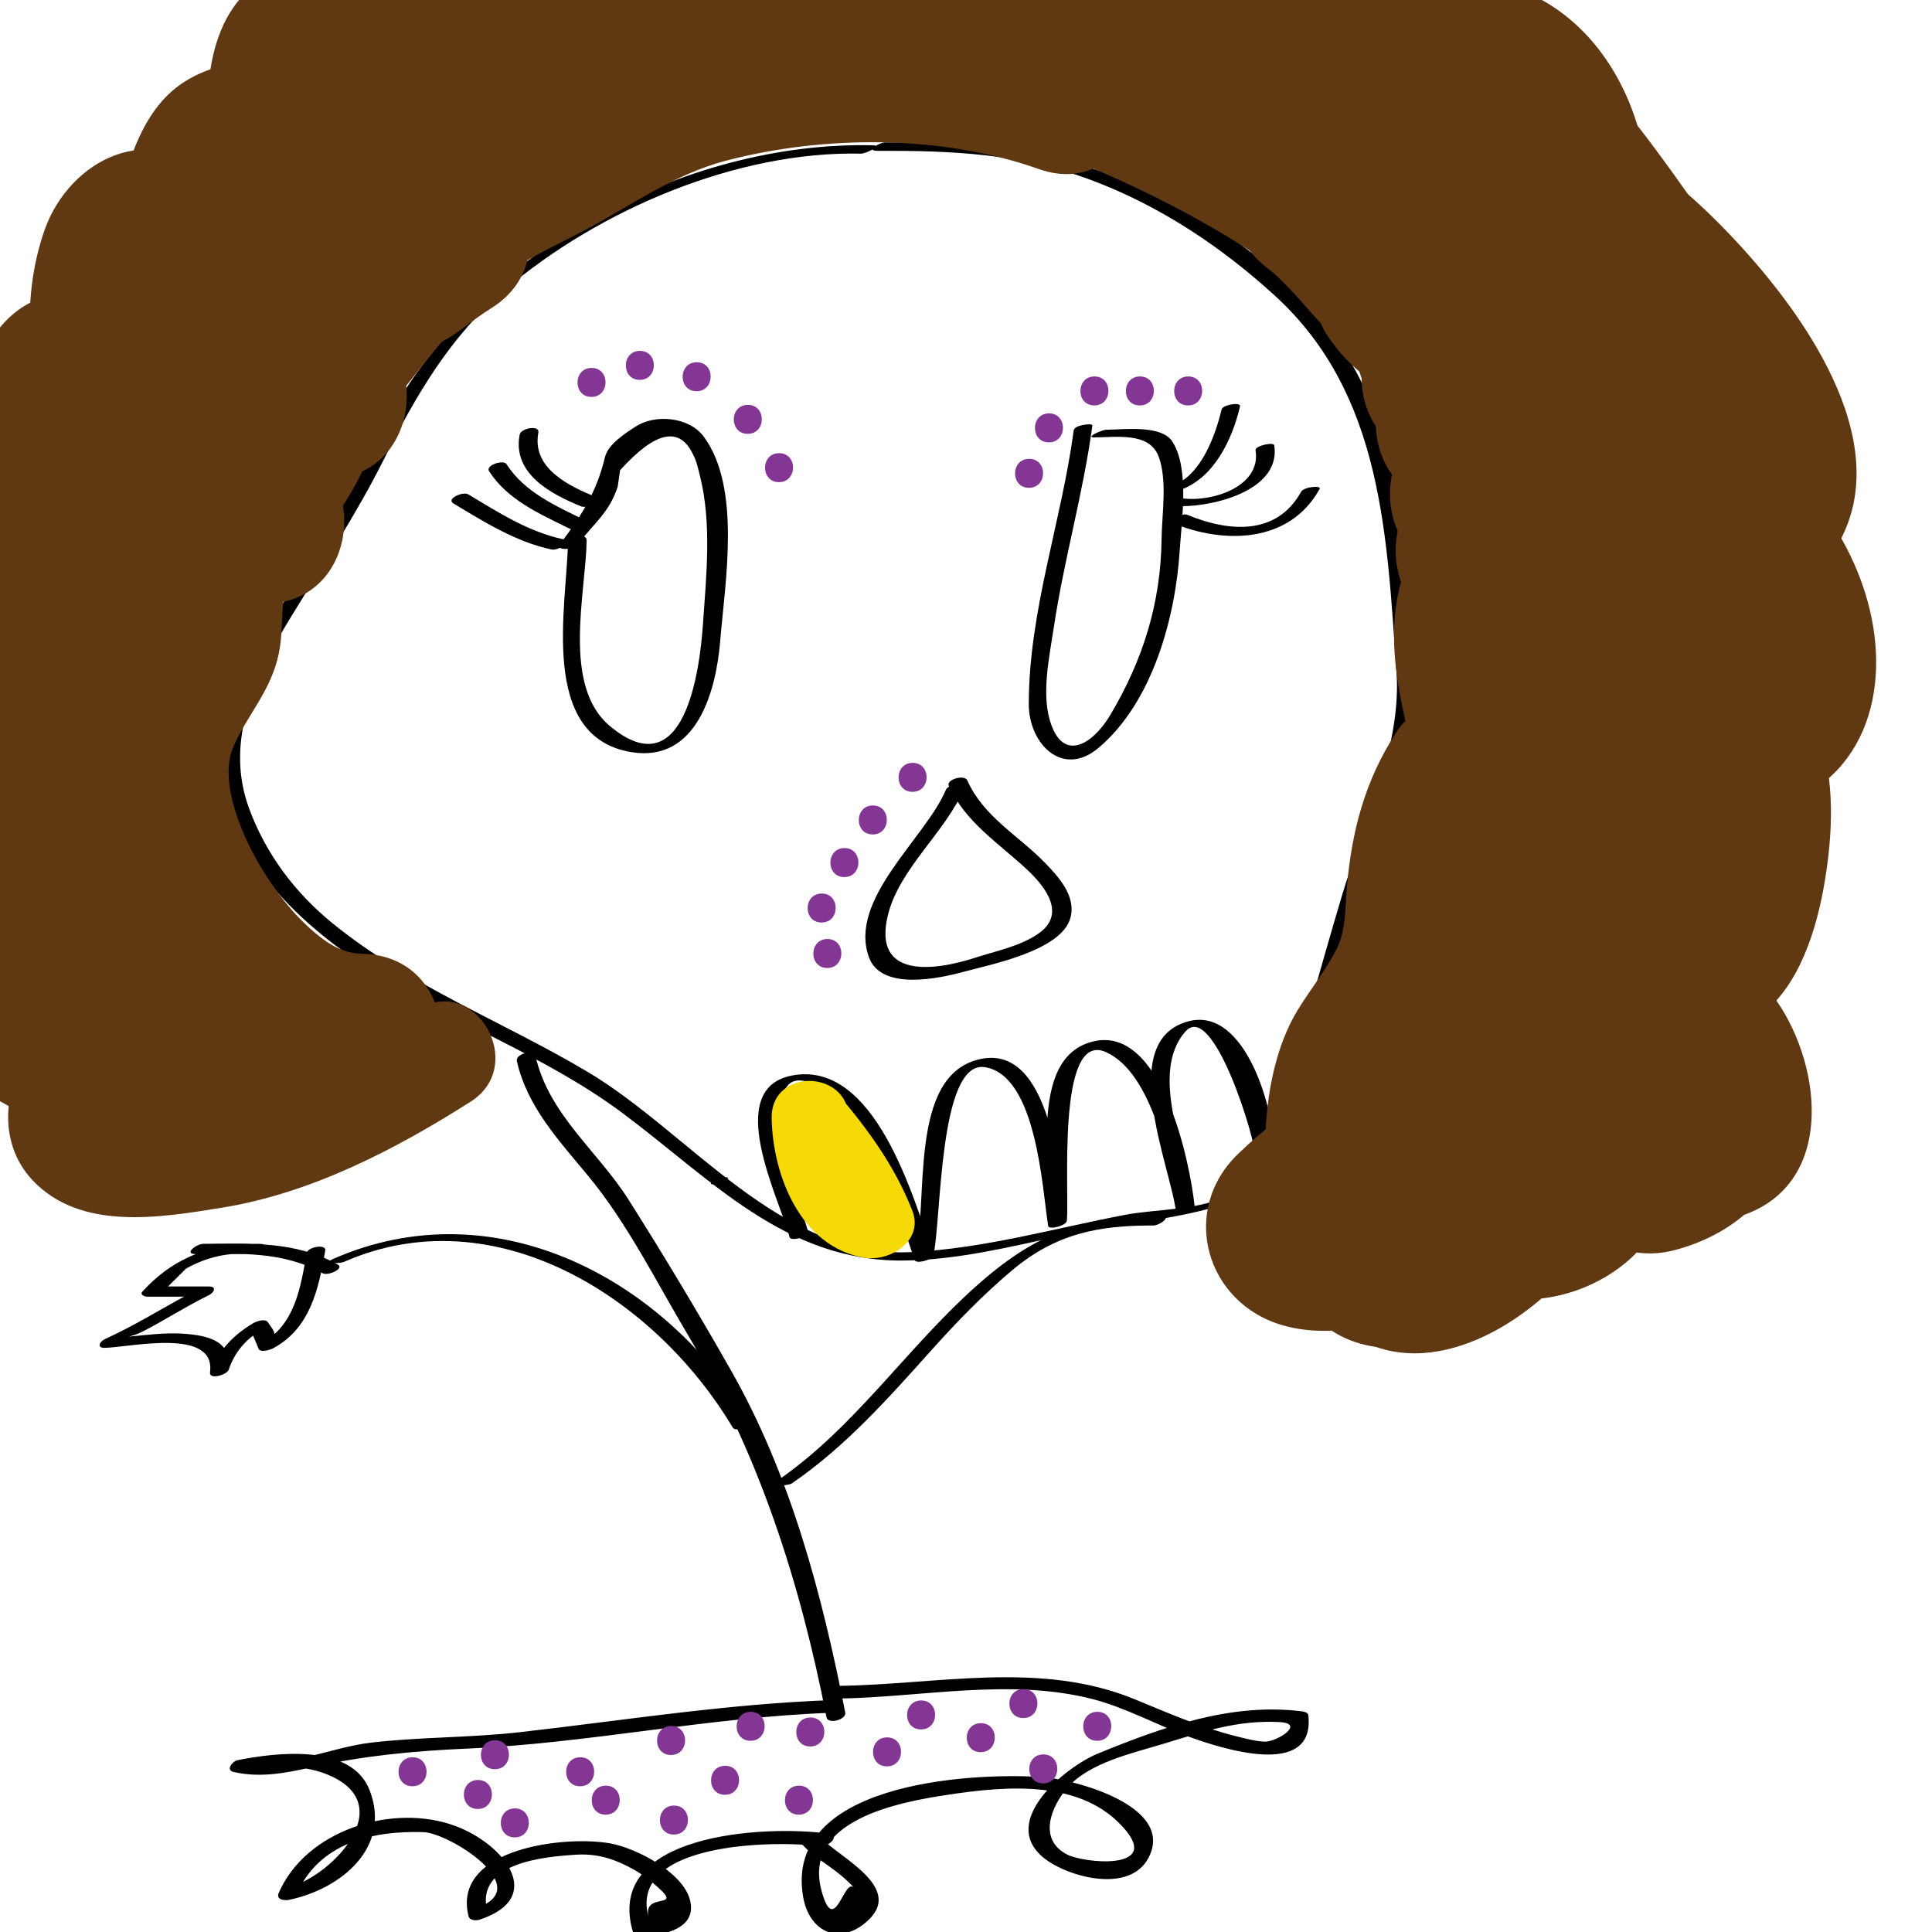 <?xml version="1.0" encoding="utf-8"?>
<!-- Generator: Adobe Illustrator 14.0.0, SVG Export Plug-In . SVG Version: 6.00 Build 43363)  -->
<!DOCTYPE svg PUBLIC "-//W3C//DTD SVG 1.1//EN" "http://www.w3.org/Graphics/SVG/1.1/DTD/svg11.dtd">
<svg version="1.1" xmlns="http://www.w3.org/2000/svg" xmlns:xlink="http://www.w3.org/1999/xlink" x="0px" y="0px" width="200px"
	 height="200px" viewBox="0 0 200 200" enable-background="new 0 0 200 200" xml:space="preserve">
<rect x="0" y="0" width="200" height="200" fill="#808080" stroke="none"/>
<g id="Layer_2">
	<g>
		<g>
			<path fill="#FFFFFF" d="M-52.649,54.855c10.978,0,11.074-17.004,0.122-17.004C-63.505,37.851-63.602,54.855-52.649,54.855
				L-52.649,54.855z"/>
		</g>
	</g>
	<g>
		<g>
			<path fill="#FFFFFF" d="M-7.714,33.563c15.409-0.052,30.827-1.245,46.201,0.297c5.859,0.588-3.026-0.574,2.761,0.417
				c1.802,0.309,3.583,0.726,5.362,1.146c3.717,0.878,7.402,1.945,11.083,2.962c1.87,0.517,3.73,1.07,5.588,1.627
				c5.958,1.786-3.027-1.556,1.5,0.468c4.023,1.799,8.068,3.701,12.33,4.866c7.935,2.169,16.266,0.5,23.86-2.093
				c7.01-2.393,14.172-4.275,21.438-5.736c1.766-0.355,3.546-0.625,5.326-0.89c-3.375,0.503,2.596-0.13,2.624-0.133
				c3.703-0.284,7.42-0.338,11.133-0.309c3.764,0.03,7.521,0.313,11.264,0.689c6.05,0.607-3.079-0.583,2.77,0.404
				c2.455,0.414,4.901,0.85,7.367,1.199c8.088,1.144,15.716,0.411,23.805,0.675c3.7,0.121,6.489,0.364,10.362-0.451
				c7.479-1.573,12.284-8.164,14.881-14.786c6.021-15.353-7.773-28.34-18.953-36.149c-11.574-8.085-25.366-13.038-39.566-12.85
				c-16.866,0.223-31.907,8.233-46.498,15.797c-9.43,4.889-18.849,9.783-28.617,13.971c2.841-1.218-3.458,1.281-4.038,1.496
				c-2.766,1.026-5.532,1.893-8.412,2.532c-6.244,1.385-11.636,2.658-17.6,5.193c8.588,3.522,17.177,7.044,25.765,10.566
				c-1.488-7.284-3.531-12.501-8.168-18.402C61.872,1.003,55.118-1.82,49.312-4.037c-8.996-3.436-19.585-3.758-29.131-3.625
				C6.051-7.463-7.884-4.522-21.152,0.216c-7.63,2.725-15.086,6.01-22.427,9.431c-3.208,1.495-6.404,3.03-9.577,4.596
				c-1.641,0.81-3.255,1.675-4.887,2.502c-5.045,2.557,2.872-0.774-2.309,0.94c6.562,8.551,13.123,17.103,19.685,25.654
				c1.467-2.688-2.449,2.523-2.945,2.831c-2.834,1.055-3.325,1.301-1.471,0.737c1.864-0.362,1.394-0.319-1.409,0.126
				c2.625-0.237,5.311,0.067,7.916,0.386c-5.086-0.623-1.649-0.206-0.544-0.028c1.773,0.285,3.55,0.55,5.323,0.836
				c4.308,0.695,8.585,1.573,12.848,2.502c16.855,3.676,33.146,10.445,50.166,13.147c9.303,1.478,18.689,2.111,28.102,1.658
				c9.434-0.454,18.762-2.604,27.992-4.455c1.791-0.359,3.587-0.684,5.386-1c2.152-0.312,2.396-0.374,0.73-0.186
				c1.194-0.143,2.391-0.258,3.59-0.345c1.792-0.151,3.588-0.16,5.385-0.16c1.199,0.019,2.396,0.08,3.59,0.185
				c-1.287-0.234-1.205-0.217,0.247,0.052c1.233,0.231,2.446,0.559,3.657,0.887c0.914,0.248,6.126,2.465,2.129,0.627
				c1.215,0.559,2.344,1.27,3.466,1.991c-1.805-1.436-2.006-1.519-0.602-0.248c-1.406-2.021-1.597-2.225-0.57-0.61
				c0.885-7.057,1.769-14.114,2.653-21.171c3.256-2.625-1.879,0.862-2.635,1.266c-0.92,0.469-1.853,0.912-2.799,1.327
				c1.929-0.797,1.923-0.814-0.02-0.053c-4.462,1.704-9.03,3.179-13.556,4.704c-10.472,3.53-21.049,6.74-31.659,9.826
				c-20.837,6.063-41.82,11.671-62.741,17.438c-10.429,2.875-20.903,5.582-31.469,7.91c-4.928,1.086-9.885,2.036-14.857,2.897
				c-2.467,0.428-4.943,0.796-7.421,1.155c1.566-0.181,1.266-0.143-0.903,0.115c-1.846,0.223-3.698,0.399-5.549,0.574
				c-10.631,1.006-21.306,1.205-31.975,0.84c-5.628-0.192-11.246-0.624-16.85-1.171c-2.455-0.24-4.904-0.539-7.352-0.846
				c4.127,0.518-2.988-0.606-4.035-0.849c1.414,10.659,2.827,21.318,4.241,31.978c4.087-2.537,8.341-4.686,12.749-6.608
				c-1.806,0.758-1.723,0.742,0.247-0.046c1.549-0.605,3.119-1.158,4.687-1.713c2.631-0.932,5.294-1.769,7.96-2.595
				c10.593-3.283,21.354-6.078,32.018-9.123c24.497-6.994,49.548-11.954,74.774-15.433c2.183-0.288,2.526-0.336,1.031-0.147
				c1.897-0.244,3.797-0.469,5.697-0.695c3.168-0.376,6.341-0.715,9.516-1.044c6.411-0.665,12.835-1.22,19.257-1.762
				c13.027-1.102,26.088-1.786,39.153-2.243c13.019-0.455,26.046-0.593,39.072-0.593c6.372,0,12.745,0,19.117,0
				c2.385,0,4.711-0.174,7.084-0.387c0.939-0.083,1.881-0.128,2.823-0.136c0.451,0.016,0.902,0.032,1.353,0.048
				c-2.604,0.103-4.907-0.82-6.913-2.767c-1.531-2.638-3.063-5.275-4.594-7.913c0.127,0.374,0.254,0.748,0.382,1.121
				c7.175-7.137,14.35-14.274,21.524-21.411c-24.521-4.146-49.181-8.303-74.077-9.154c-24.67-0.844-49.368,1.695-73.686,5.685
				C0.946,45.171-22.184,51.21-45.234,57.562c-11.195,3.085-22.376,6.219-33.593,9.227c-5.614,1.505-11.24,2.961-16.877,4.376
				c-2.89,0.725-5.767,1.467-8.636,2.271c-1.114,0.312-2.236,0.589-3.367,0.833c3.246-0.75-1.433-0.084-2.108-0.126
				c2.912,10.867,5.824,21.733,8.735,32.6c4.933-3.005,9.987-5.768,15.15-8.354c2.612-1.309,5.265-2.537,7.922-3.749
				c1.07-0.484,2.143-0.961,3.219-1.431c0.132-0.058,5.474-2.313,2.174-0.948c10.879-4.502,22.005-8.393,33.13-12.234
				c24.087-8.318,48.104-16.726,72.599-23.789c24.689-7.12,49.719-12.901,74.85-18.22c6.068-1.284,12.157-2.458,18.271-3.506
				c3.056-0.524,6.122-0.978,9.191-1.407c-1.591,0.202-1.305,0.172,0.858-0.088c1.832-0.214,3.668-0.384,5.504-0.552
				c5.947-0.544,11.941-0.779,17.911-0.627c2.014,0.17,2.048,0.157,0.104-0.039c1.538,0.273,3.023,0.773,4.499,1.27
				c-3.41-1.148,1.017,0.729,1.496,1.011c4.126,2.425-2.128-2.102,1.362,1.188c2.593-9.782,5.187-19.564,7.78-29.346
				c-6.319,1.443-12.678,2.644-19.075,3.685c-3.196,0.52-6.402,0.976-9.609,1.423c-4.066,0.567-2.834,0.39-6.909,0.894
				c-6.424,0.794-12.854,1.542-19.277,2.35c-8.095,1.019-12.328,1.575-21.154,2.848c-1.208,0.174-2.417,0.344-3.627,0.511
				c3.327-0.463-2.649,0.301-2.642,0.3c-3.042,0.337-6.094,0.532-9.151,0.655c-3.04,0.122-6.078,0.005-9.11-0.21
				c-2.126-0.239-2.411-0.251-0.854-0.036c-1.755-0.253-3.509-0.52-5.262-0.787c-11.924-1.819-23.787-4.087-35.419-7.3
				C30.786,9.682,28.754,9,26.745,8.259c2.328,1.022,2.686,1.106,1.076,0.254c4.11,2.329,6.34,7.882,5.296,12.461
				c-0.445,1.742-1.305,3.246-2.578,4.513c2.237-2.688-3.515,2.263-0.392,0.26c0.634-0.38,1.284-0.729,1.951-1.046
				c-4.478,2.268-1.195,0.505,0,0.095c3.465-1.189,7.099-1.895,10.692-2.568c2.004-0.375,4.01-0.747,6.021-1.087
				c2.156-0.314,2.439-0.365,0.851-0.151c1.847-0.224,3.702-0.368,5.556-0.514c6.201-0.488,12.437-0.472,18.649-0.297
				c2.868,0.081,5.746,0.144,8.604,0.397c-2-0.283-2.013-0.242-0.038,0.123c1.399,0.288,2.77,0.691,4.12,1.152
				c4.233,1.444,8.871,1.825,13.26,2.561c2.267,0.38,4.5,0.875,6.713,1.496c1.85,0.642,1.661,0.516-0.564-0.378
				c1.088,0.479,2.047,1.157,2.994,1.861c4.457-10.679,8.914-21.358,13.371-32.037c-0.589-0.098-1.177-0.196-1.765-0.294
				c2.606,9.73,5.214,19.461,7.821,29.191c-3.451,2.346-4.399,3.114-2.843,2.307c-5.568,2.782-3.621,1.486-1.982,0.931
				c1.67-0.565,3.372-1.041,5.067-1.521c2.418-0.686,4.85-1.331,7.287-1.94c-4.463-10.667-8.927-21.333-13.391-32
				c4.355-1.589,5.652-2.154,3.89-1.696c3.02,11.269,6.039,22.539,9.059,33.808c11.848-3.287,23.788-6.156,35.936-8.094
				c1.271-0.197,2.545-0.383,3.819-0.557c-1.467,0.198-1.105,0.166,1.086-0.096c3.192-0.355,6.396-0.577,9.603-0.758
				c5.213-0.294,10.452-0.275,15.669-0.121c2.003,0.059,4.002,0.181,6.001,0.315c1.019,0.073,2.036,0.158,3.053,0.253
				c0.445,0.04,5.528,0.646,1.653,0.109c5.091,0.705,10.104,1.868,14.996,3.436c0.951,0.316,1.895,0.654,2.83,1.014
				c-1.831-0.795-1.848-0.785-0.051,0.028c0.876,0.42,1.739,0.865,2.589,1.336c0.567,0.304,4.339,2.971,1.269,0.5
				c0.805,0.695,1.568,1.433,2.29,2.214c3.475,3.552-1.471-2.479,1.155,1.67c0.533,0.891,1.006,1.813,1.419,2.766
				c2.079,4.406-1.064,1.419-1.037-5.58c0.783-2.875,1.565-5.749,2.349-8.624c2.348-2.74,2.768-3.342,1.261-1.806
				c1.897-1.283,2.085-1.416,0.563-0.397c-0.714,0.442-1.449,0.848-2.204,1.217c-3.958,2.058,3.7-1.317-0.712,0.218
				c-4.066,1.416-8.332,2.281-12.536,3.171c-10.772,2.279-21.553,4.237-32.411,6.077c-12.767,2.163-21.368,3.906-32.877,4.388
				c-12.19,0.51-24.396-0.077-36.585,0.56c4.105,9.938,8.211,19.876,12.316,29.814c-4.57,3.709,1.484,0.466-3.693,2.361
				c1.497-0.548,3.084-0.869,4.64-1.202c2.847-0.609,5.752-0.963,8.634-1.362c7.416-1.027,14.706-2.947,22.056-4.371
				c1.932-0.375,3.869-0.719,5.807-1.062c1.292-0.224,2.585-0.439,3.88-0.646c-1.491,0.171-1.168,0.149,0.971-0.066
				c4.365-0.405,8.751-0.532,13.133-0.525c1.899,0.003,3.797,0.091,5.693,0.181c0.479,0.022,7.258,0.748,3.563,0.234
				c2.204,0.307,4.384,0.745,6.556,1.224c0.688,0.151,6.93,2.182,3.451,0.725c8.089,3.388,19.611,3.054,23.905-6.405
				c8.002-17.629-3.13-38.067-15.783-50.728c-8.61-8.616-22.382-10.693-33.885-7.944c-12.826,3.065-16.801,15.932-20.821,26.773
				c-7.917,21.342-13.292,43.813-14.061,66.629c-0.39,11.565,0.857,23.413,3.633,34.64c1.21,4.895,2.745,9.706,4.033,14.58
				c0.574,2.173,1.045,4.368,1.475,6.573c0.333,2.095,0.376,2.228,0.128,0.397c0.201,1.728,0.238,3.467,0.27,5.204
				c9.938-4.105,19.876-8.211,29.813-12.316c1.443,1.934,1.624,2.063,0.542,0.39c-2.349-3.883,1.166,3.592-0.486-0.845
				c-1.022-2.745-1.687-5.629-2.34-8.479c-1.278-5.576-2.473-11.197-3.464-16.83c-0.318-2.143-0.368-2.354-0.149-0.635
				c-0.213-1.742-0.304-3.493-0.385-5.244c-0.079-1.717,0.006-3.443,0.049-5.16c0.127-5.062-0.756,2.881,0.374-1.869
				c0.381-1.599,0.977-3.149,1.543-4.688c-1.065,2.893,1.201-2.55,1.167-2.476c1.532-3.309,3.203-6.552,4.896-9.781
				c13.345-25.465,28.795-49.542,39.297-76.439c-11.255-3.081-22.509-6.161-33.764-9.241c-0.804,3.269,2.173-4.405,0.104-0.159
				c-0.759,1.558-1.606,3.073-2.448,4.586c-0.81,1.455-1.655,2.889-2.509,4.319c-1.173,1.963-4.218,5.264,0.769-0.517
				c9.782,2.594,19.564,5.187,29.347,7.781c-0.002-0.013-0.004-0.025-0.007-0.037c-2.716-15.445-25.009-16.723-32.059-4.221
				c-15.215,26.98-30.223,54.093-42.016,82.78c-6.04,14.693-10.297,29.675-11.741,45.54c-0.765,8.39,0.314,16.715,1.724,24.979
				c1.529,8.971,2.8,14.026,2.92,21.796c0.147,9.531,7.688,17.565,17.378,17.63c9.482,0.063,17.635-7.844,17.63-17.378
				c-0.007-14.451-0.14-28.902,0.105-43.353c0.12-7.1,0.21-14.225,1.028-21.283c0.789-6.798,1.988-13.503,2.102-20.364
				c0.131-7.942-2.477-15.595-6.283-22.456c-4.354-7.845-10.782-16.74-20.744-16.329c-10.671,0.441-18.51,8.297-26.222,14.74
				c-19.845,16.578-34.832,37.724-43.886,61.902c-8.672,23.158-15.375,50.678-8.155,75.074c2.069,6.991,8.967,13.597,16.778,12.975
				c14.462-1.151,19.921-12.889,22.79-25.396c2.829-12.339,4.211-25.066,5.628-37.628c1.155-10.244,2.076-20.513,2.997-30.78
				c0.131-1.454,0.264-2.909,0.402-4.362c0.05-0.518,0.103-1.034,0.157-1.551c0.021-0.201,0.044-0.401,0.067-0.602
				c0.628-5.479-0.567,3.223,0.317-2.078c0.78-4.666,2.043-9.226,3.671-13.663c-1.271,3.465,1.157-2.304,1.486-2.94
				c1.23-2.378,2.709-4.617,4.235-6.812c-10.687-1.407-21.373-2.814-32.059-4.221c0.396,1.002,0.73,2.025,1.005,3.068
				c1.405,4.771-0.009-3.283,0.354,1.691c0.119,1.625,0.017,3.263-0.075,4.886c-0.293,5.233,0.671-3.122-0.317,2.094
				c-1.245,6.572-3.674,12.913-6.041,19.146c-2.176,5.73-4.22,11.509-6.36,17.254c-1.223,3.282-2.489,6.548-3.777,9.806
				c-0.649,1.64-1.318,3.271-1.988,4.902c1.2-2.921-1.056,2.408-1.04,2.37c-2.563,5.891-5.369,11.672-8.391,17.341
				c-1.612,3.025-3.347,5.982-5.135,8.906c-0.511,0.836-1.023,1.635-1.588,2.429c3.409-4.786,1.569-2.065,0.695-1.018
				c-2.572,3.087-5.484,5.894-8.58,8.448c3.985-3.287-1.498,0.712-2.845,1.377c4.968-2.453-1.211-0.507,4.608-1.168
				c-2.23,0.253,4.099,1.021,4.834,1.431c2.918,5.094,5.836,10.188,8.754,15.281c-0.025,0.837-2.13,5.445-0.341,2.162
				c0.934-1.712,2.159-3.288,3.285-4.875c2.499-3.522,4.802-7.188,6.944-10.938c4.379-7.662,7.61-15.933,11.681-23.761
				c4.296-8.26,9.178-16.207,14.318-23.965c5.324-8.037,7.353-11.876,13.169-17.617c7.792-7.69,6.295-22.255-3.692-27.465
				c-4.254-2.22-8.536-3.534-13.15-4.649c-1.077-0.262-2.14-0.578-3.186-0.946c1.555,0.542,1.41,0.353-0.435-0.568
				c-1.964-1.155-4.003-2.159-6.072-3.109c-10.573-4.853-21.582-6.87-33.019-3.893c-8.839,2.301-17.714,7.232-25.904,11.267
				c-8.363,4.12-16.458,8.771-24.356,13.718c-15.704,9.834-30.501,21.257-44.388,33.507c-6.685,5.897-13.013,12.163-19.274,18.504
				c-3.544,3.59-7.068,7.199-10.604,10.796c-1.774,1.805-3.556,3.604-5.34,5.398c-0.809,0.85-1.653,1.662-2.532,2.438
				c-1.479,1.458-1.36,1.342,0.355-0.346c7.102,9.135,14.203,18.271,21.304,27.405c10.866-13.045,23.93-23.956,36.948-34.765
				c6.788-5.637,13.5-11.362,20.292-16.993c7.067-5.86,13.797-11.21,19.406-15.486c14.148-10.784,28.826-20.827,44.029-30.065
				c8.146-4.95,16.308-9.874,24.517-14.721c3.832-2.263,7.681-4.497,11.54-6.713c2.186-1.255,4.381-2.494,6.577-3.729
				c1.055-0.579,2.101-1.175,3.138-1.786c1.906-1.058,1.924-1.048,0.053,0.03c-4.464-10.667-8.927-21.333-13.391-32
				c-11.958,7.722-24.85,13.762-37.444,20.343c-13.444,7.026-26.182,15.343-38.679,23.92C18.1,104.934,5.677,114.381-6.498,124.122
				c-11.835,9.47-22.645,20.098-34.416,29.627c9.199,7.02,18.398,14.04,27.598,21.06c2.154-3.545-2.583,2.764,0.534-0.657
				c1.29-1.416,2.727-2.709,4.116-4.026c3.232-3.065,6.23-6.39,9.307-9.61c7.085-7.42,14.158-14.853,21.293-22.226
				c6.006-6.208,11.93-12.562,18.448-18.238c6.552-5.706,13.359-11.539,17.479-19.359c8.322-15.796-8.402-31.968-24.017-23.846
				C15.56,86.356,0.209,100.66-14.736,114.632c-7.129,6.664-6.224,18.04,0.133,24.752c4.872,5.145,11.16,8.246,17.343,11.462
				c6.207,3.228,11.994,6.581,18.586,9.085c16.606,6.306,30.563-2.638,41.466-14.463c9.663-10.48,19.423-20.842,28.916-31.483
				c4.737-5.31,9.638-10.475,14.366-15.79c1.826-2.054,3.499-4.247,5.288-6.333c0.923-1.076,1.91-2.084,2.918-3.08
				c0.331-0.298,0.662-0.597,0.993-0.896c-1.054,1.158-2.36,1.87-3.92,2.135c-6.562-8.551-13.123-17.103-19.685-25.654
				c-1.141,1.608-1.105,1.584,0.106-0.073c-0.914,1.146-1.924,2.214-2.926,3.282c-2.046,2.181-4.305,4.16-6.57,6.107
				c-4.644,3.991-9.585,7.628-14.324,11.503c-11.175,9.136-19.664,20.218-23.982,34.116c-4.002,12.883-3.619,26.956-4.322,40.292
				c-0.162,3.069-0.358,6.135-0.634,9.195c-0.053,0.591-0.754,5.471-0.121,1.35c-0.22,1.435-0.531,2.852-0.847,4.268
				c-0.316,1.419-0.745,2.808-1.176,4.194c-0.172,0.554-2.082,4.892-0.478,1.384c-1.338,2.926-3.128,5.616-5.019,8.206
				c10.104,5.833,20.207,11.667,30.311,17.5c9.49-16.534,19.383-29.14,30.077-42.719c6.345-8.056,12.673-16.129,18.763-24.381
				c5.553-7.525,11.088-14.714,13.181-24.088c2.432-10.889-5.034-22.14-16.756-22.125c-7.3,0.009-13.66,2.811-20.246,5.562
				c-1.122,0.468-5.08,2.122,0.407-0.161c-1.881,0.783-3.707,1.471-5.619,2.301c-3.87,1.681-7.681,3.468-11.448,5.366
				c-13.69,6.898-26.204,15.746-38.386,24.991c-12.911,9.799-24.31,20.191-33.962,33.269c-4.659,6.312-6.505,14.638-8.182,22.157
				c-0.704,3.157-1.536,6.25-2.641,9.291c0.962-2.646-0.247,0.089-0.46,0.49c-2.219,4.174,0.466-1.005,2.207-1.771
				c2.996-0.803,5.992-1.605,8.987-2.408c0.887,0.119,1.774,0.239,2.662,0.358c2.563,1.479,5.126,2.96,7.689,4.439
				c1.495,3.567,2.989,7.135,4.484,10.702c-0.563,3.267-0.651,3.979-0.266,2.136c0.212-0.966,0.56-1.907,0.884-2.839
				c1.255-3.618-1.644,3.663-0.093,0.134c0.408-0.928,0.851-1.841,1.292-2.753c0.579-1.197,1.191-2.381,1.84-3.541
				c0.816-1.459,1.778-2.834,2.728-4.206c-1.748,2.523,2.159-2.483,2.587-2.965c4.519-5.078,9.699-9.561,14.761-14.08
				c1.24-1.107,2.467-2.217,3.75-3.274c4.014-3.309-2.754,1.826,1.44-0.973c3.818-2.548-3.224,0.655,1.147-0.562
				c-2.13,0.247-2.108,0.382,0.069,0.402c-1.337,0.087-2.568-0.236-3.692-0.967c3.587,1.639-2.395-2.463,0.364,0.348
				c-2.869-2.923-0.652-0.604-0.02,0.648c-2.472-4.896-0.181,2.613-0.802-2.833c0.105,0.919-0.292,5.064,0.347,0.602
				c-0.184,1.288-0.61,2.531-1.022,3.758c1.344-3.999-0.122-0.188-0.614,0.657c-0.393,0.676-3.153,4.083-0.545,0.905
				c-1.203,1.465-2.578,2.781-3.958,4.076c-0.496,0.465-4.234,3.361-0.86,0.831c-1.132,0.849-2.326,1.61-3.518,2.371
				c-1.158,0.739-2.368,1.393-3.576,2.045c-0.835,0.45-4.99,2.276-0.368,0.361c-1.133,0.47-2.281,0.784-3.469,1.077
				c4.803-1.188-1.651-0.586,3.007,0.179c1.824,0.299,7.044,6.893,5.256,3.786c1.138,3.049,1.436,3.713,0.895,1.994
				c0.295,3.381,0.402,4.171,0.319,2.369c-0.108-3.038-0.98,4.468-0.111,1.534c-1.354,4.568-1.248,2.797-0.326,1.281
				c1.697-2.79-2.834,3.363-0.556,0.834c0.63-0.699,1.336-1.328,2.034-1.958c2.699-2.437-3.453,2.516-0.423,0.301
				c0.853-0.623,1.744-1.192,2.631-1.765c2.146-1.382,4.405-2.59,6.673-3.757c1.928-0.992,3.901-1.897,5.88-2.783
				c1.092-0.489,4.661-1.986-0.566,0.195c0.879-0.367,1.764-0.72,2.648-1.074c3.968-1.587,7.989-3.033,11.945-4.649
				c14.564-5.949,28.383-13.378,42.605-20.062c1.598-0.75,3.208-1.472,4.819-2.19c5.288-2.361-3.19,1.239,2.188-0.94
				c3.282-1.331,6.632-2.47,9.976-3.636c8.018-2.794,15.926-5.852,23.68-9.317c10.458-4.675,19.513-11.452,28.518-18.438
				c10.598-8.222,20.803-16.893,31.1-25.481c8.42-7.023,15.575-15.464,20.509-25.302c3.969-7.913,4.467-15.952,0.266-23.915
				c-4.48-8.494-15.755-12.306-24.664-10.584c-6.103,1.179-10.212,5.639-14.18,9.98c-4.068,4.45-8.021,8.98-11.819,13.664
				c-8.23,10.148-15.833,20.814-22.658,31.954c-6.354,10.37-10.545,22.089-15.109,33.305c-0.799,1.928-0.917,2.226-0.353,0.896
				c-0.558,1.333-1.125,2.662-1.694,3.99c-0.897,2.097-1.886,4.147-2.93,6.175c-1.087,2.113-2.357,4.115-3.721,6.059
				c1.293-1.696,1.309-1.81,0.048-0.341c-0.73,0.805-4.062,3.015-0.536,0.63c7.985,2.078,15.972,4.156,23.957,6.234
				c-0.885-1.741-0.733-1.36,0.455,1.144c-1.268-3.787,0.13,4.07-0.112-0.021c-0.024-0.826-0.009-1.651,0.049-2.476
				c0.192-4.287-0.748,3.703,0.153-0.626c0.462-2.219,1.197-4.378,1.953-6.51c1.547-4.367-1.495,3.252,0.357-0.968
				c0.541-1.232,1.134-2.441,1.724-3.65c4.72-9.678,10.613-18.754,16.245-27.909c2.535-4.121,5.2-8.249,7.521-12.492
				c4.9-8.96,2.783-18.243-3.653-25.637c-9.266-10.645-25.188-5.357-35.289,0.511c-7.3,4.24-15.018,9.578-20.659,15.789
				c-10.83,11.923-8.675,26.152-1.775,39.342c4.355,8.325,9.59,16.01,13.753,24.481c1.298,2.64,2.529,5.31,3.727,7.997
				c2.343,5.261-1.215-3.179,0.869,2.174c0.636,1.633,1.198,3.291,1.757,4.951c0.928,2.756,1.654,5.571,2.308,8.402
				c0.393,1.699,0.666,3.421,0.936,5.142c-0.56-3.567,0.015,2.115,0.024,2.327c5.877-5.793,11.753-11.585,17.63-17.378
				c-12.149-0.709-24.203-2.649-36.394-2.612c-6.973,0.021-14.121,0.836-20.891,2.481c-2.829,0.687-5.622,1.532-8.437,2.275
				c-1.704,0.449-3.423,0.808-5.152,1.144c3.467-0.673-1.603-0.051-2.067-0.053c4.105,9.938,8.211,19.876,12.316,29.813
				c0.933-1.105,4.346-3.554,0.282-0.683c1.281-0.905,2.709-1.601,4.115-2.283c-4.646,2.258,0.554-0.149,1.64-0.519
				c1.679-0.57,3.392-1.038,5.102-1.503c7.379-2.005,15.021-3.487,22.551-4.787c10.588-1.828,21.297-2.775,31.824-4.978
				c10.171-2.127,19.826-5.922,30.104-7.713c5.885-1.025,10.879-6.743,12.353-12.282c4.453-16.743-6.008-31.667-13.257-45.835
				c-0.467-1.08-0.937-2.16-1.409-3.237c0.679,1.699,0.637,1.575-0.127-0.372c-0.322-0.832-1.664-7.068-1.24-3.09
				c0.069-2-0.03-2.102-0.299-0.304c0.242-1.146,0.588-2.259,1.038-3.339c-0.941,2.604,1.74-3.055,2.068-3.633
				c1.15-2.025,2.478-3.949,3.804-5.86c0.677-0.956,1.366-1.902,2.07-2.838c-0.928,1.236-0.756,1.035,0.516-0.605
				c1.371-1.737,2.771-3.453,4.164-5.172c0.586-0.723,4.778-5.113,1.416-2.593c-8.788-5.074-17.577-10.148-26.365-15.222
				c0.251,2.071,0.244,4.049,0.097,6.129c-0.228,2.029-0.234,2.131-0.021,0.306c-0.24,1.554-0.504,3.103-0.737,4.658
				c-0.678,4.876-0.831,5.992-0.462,3.349c-0.188,1.25-0.382,2.5-0.584,3.748c-0.495,3.116-1.046,6.224-1.593,9.331
				c-2.088,11.864-3.933,23.716-5.306,35.688c-1.3,11.337-1.498,22.095-0.01,33.427c0.752,5.733,2.75,11.353,5.642,16.345
				c1.042,1.8,2.326,3.478,3.513,5.182c0.589,0.845,1.151,1.708,1.688,2.587c2.474,3.923-0.685-3.263,0.434,0.966
				c7.175-7.137,14.35-14.274,21.524-21.411c-19.604-6.415-39.854-6.262-60.033-3.257c-9.456,1.407-14.631,13.013-12.374,21.433
				c2.681,10.008,12,13.778,21.433,12.374c12.134-1.807,28.26-1.195,41.732,3.214c12.842,4.202,24.783-9.08,21.524-21.411
				c-1.312-4.964-3.729-9.337-6.634-13.507c-1.188-1.704-2.335-3.408-3.377-5.206c0.759,2.174,0.797,2.206,0.114,0.097
				c-0.489-1.574-0.798-3.201-1.112-4.816c-0.336-2.085-0.354-2.195-0.058-0.331c-0.101-1.128-0.174-2.259-0.222-3.39
				c-0.152-2.855-0.063-5.723,0.05-8.578c0.2-5.042,0.785-10.069,1.359-15.079c0.275-2.407,0.539-4.814,0.844-7.219
				c-0.189,1.38-0.131,1.011,0.178-1.108c0.191-1.244,0.389-2.486,0.593-3.728c0.904-5.596,1.941-11.171,2.914-16.756
				c0.434-2.488,0.842-4.98,1.238-7.476c0.195-1.25,0.382-2.501,0.562-3.753c0.207-1.498,0.415-2.996,0.622-4.495
				c-0.291,2.023-0.276,2.006,0.044-0.052c0.902-5.582,2.111-11.338,1.426-17.007c-0.777-6.425-2.827-11.859-8.754-15.281
				c-4.94-2.853-12.772-3.568-17.611,0.06c-8.796,6.593-15.523,16.358-21.753,25.34c-7.74,11.16-11.712,23.188-9.263,36.711
				c1.574,8.69,6.588,17.073,10.829,24.745c0.86,1.557,1.688,3.13,2.501,4.712c0.411,0.813,0.812,1.631,1.2,2.455
				c2.007,4.179-1.335-3.611,0.293,0.633c0.606,1.58,1.05,3.207,1.436,4.852c0.354,1.965,0.303,1.556-0.152-1.229
				c0.265,3.723,1.031-3.802,0.124-0.391c4.117-4.094,8.235-8.188,12.353-12.282c-10.274,1.79-19.963,5.433-30.104,7.713
				c-11.096,2.494-22.502,3.367-33.698,5.3c-15.713,2.713-36.794,5.79-47.641,18.64c-4.071,4.822-6.156,10.513-4.461,16.839
				c2.01,7.503,8.995,12.943,16.778,12.975c6.778,0.027,13.446-1.431,19.95-3.211c2.735-0.748,5.462-1.495,8.234-2.096
				c2.192-0.351,2.52-0.401,0.98-0.152c1.843-0.2,3.697-0.272,5.548-0.349c12.771-0.527,25.509,1.83,38.229,2.572
				c9.145,0.533,18.068-8.201,17.63-17.378c-0.754-15.789-5.646-29.924-12.16-44.187c-4.502-9.854-10.04-18.755-15.395-28.109
				c-0.658-1.149-3.317-7.57-1.438-2.569c-0.405-1.077-0.66-2.191-0.896-3.313c0.129,0.853,0.259,1.705,0.388,2.559
				c0.077-1.871-0.003-1.342-0.239,1.586c-0.203,0.827-3.443,5.195-1.085,2.599c0.934-1.027,2.023-1.919,3.079-2.814
				c-3.226,2.737,0.162-0.072,0.78-0.518c0.944-0.683,1.898-1.354,2.844-2.037c2.451-1.772,5.01-3.386,7.652-4.861
				c0.906-0.506,1.841-0.956,2.778-1.4c-4.737,2.245-1.937,0.819-0.624,0.426c0.294-0.07,0.589-0.141,0.884-0.211
				c-2.003,0.557-3.995,0.519-5.976-0.113c-1.957-1.173-3.914-2.346-5.87-3.518c-2.942-6.461-4.025-8.126-3.248-4.996
				c0.007-3.05,0.015-6.1,0.021-9.15c1.015-4.447,1.182-2.497,0.012-0.563c-0.811,1.339-1.685,2.602-2.465,3.963
				c-2.5,4.364-5.191,8.62-7.843,12.893c-3.898,6.284-7.67,12.643-11.108,19.191c-8.223,15.657-14.385,33.861-5.634,50.644
				c4.205,8.065,16.338,11.39,23.957,6.234c13.147-8.896,18.713-22.584,24.543-36.688c5.119-12.388,10.569-24.562,19.238-37.46
				c7.56-11.248,15.361-21.452,26.102-32.019c-11.53,11.345-25.623-1.365-20.565-13.336c-0.491,1.162-1.193,2.254-1.833,3.336
				c-0.687,1.161-1.379,2.318-2.065,3.479c-2.64,4.466,2.015-2.131-1.319,1.884c-4.828,5.813-11.038,10.433-16.778,15.285
				c-5.813,4.914-11.658,9.785-17.607,14.533c-3.649,2.913-11.312,8.766-17.227,12.422c-2.937,1.816-6.03,3.371-9.139,4.864
				c-1.56,0.749-3.15,1.433-4.737,2.119c3.377-1.46-1.892,0.696-2.097,0.776c-7.081,2.733-14.332,4.98-21.369,7.833
				C84.501,134.383,70.698,141.807,56.5,148.5c-1.603,0.756-3.219,1.482-4.836,2.208c-0.111,0.05-5.483,2.305-2.218,0.971
				c-1.884,0.77-3.793,1.478-5.697,2.198c-4.842,1.831-9.63,3.799-14.384,5.85c-9.011,3.889-18.022,8.853-24.917,15.956
				c-9.464,9.751-12.3,24.571-4.341,36.188c20.565,30.018,67.037-4.5,72.435-30.387c3.701-17.748-5.321-35.09-22.632-40.977
				c-18.026-6.13-32.892,8.395-44.937,19.413c-9.074,8.301-17.193,17.723-22.319,28.976c-2.687,5.899-4.792,11.312-5.222,17.817
				c-0.853,12.911,12.614,22.365,24.577,19.159c15.799-4.233,19.375-23.47,22.697-36.95c0.38-1.542,0.863-3.049,1.366-4.554
				c-1.116,3.337,0.787-1.337,1.015-1.741c2.541-4.494-1.89,2.104,1.299-1.899c1.045-1.313,2.163-2.569,3.276-3.825
				c4.848-5.467,10.377-10.314,16.03-14.925c0.165-0.134,4.524-3.527,1.688-1.349c1.314-1.009,2.645-1.996,3.975-2.984
				c2.718-2.02,5.464-4.002,8.206-5.989c6.35-4.604,13.006-8.771,19.836-12.619c3.146-1.772,6.363-3.414,9.602-5.008
				c1.621-0.798,3.264-1.549,4.907-2.301c5.329-2.437-2.816,1.088,0.265-0.141c2.052-0.819,4.081-1.696,6.115-2.557
				c3.729-1.576-3.964,1.593,0.172-0.039c1.203-0.475,2.426-0.887,3.655-1.286c0.761-0.238,1.531-0.443,2.311-0.616
				c-2.905,0.233-3.48,0.332-1.725,0.297c-5.585-7.375-11.171-14.75-16.756-22.125c-0.122,0.544-1.666,5.093-0.163,1.62
				c-0.821,1.896-1.96,3.657-3.074,5.39c-2.245,3.49-4.928,6.701-7.389,10.037c0.029-0.039-3.459,4.593-1.55,2.088
				c-1.431,1.876-2.879,3.738-4.329,5.601c-2.9,3.727-5.831,7.429-8.751,11.14c-11.89,15.107-23.723,30.349-33.312,47.055
				c-4.747,8.27-1.868,19.129,6.405,23.905c8.918,5.149,18.285,1.29,23.905-6.405c8.257-11.306,11.239-24.441,12.474-38.143
				c0.559-6.196,0.748-12.433,0.986-18.648c0.12-3.139,0.297-6.272,0.545-9.403c0.125-1.576,0.309-3.146,0.498-4.716
				c-0.457,3.798,0.332-1.294,0.414-1.707c0.304-1.528,0.717-3.03,1.136-4.529c0.119-0.426,1.871-5.186,0.384-1.665
				c0.6-1.42,1.354-2.766,2.11-4.104c0.247-0.437,3.194-4.521,0.819-1.453c3.676-4.748,8.348-8.702,12.974-12.484
				c10.297-8.418,20.241-15.926,27.955-26.97c8.267-11.834-5.699-31.422-19.685-25.654c-6.802,2.806-11.983,6.559-16.76,12.126
				c-3.632,4.234-7.283,8.385-11.047,12.508c-9.438,10.336-18.569,20.945-28.184,31.12c-3.813,4.035-7.587,8.12-11.443,12.112
				c-0.703,0.718-1.421,1.419-2.156,2.104c-3.501,3.339,2.848-1.8-0.943,0.841c-1.238,0.862-4.619,1.684-0.348,0.366
				c1.015-0.313,5.591,0.401,2.072-0.342c-0.987-0.244-1.96-0.538-2.917-0.883c3.481,1.15-1.12-0.551-1.582-0.779
				c-2.574-1.27-5.042-2.76-7.529-4.189c-2.138-1.229-4.383-2.279-6.572-3.415c-1.375-0.713-2.7-1.5-4.017-2.314
				c3.032,1.876-0.214-0.295-0.852-0.969c0.044,8.251,0.089,16.501,0.133,24.752c6.745-6.305,13.507-12.585,20.609-18.488
				c0.901-0.743,1.809-1.479,2.723-2.207c-1.286,0.983-1.095,0.842,0.572-0.425c1.853-1.403,3.757-2.734,5.672-4.05
				c3.791-2.604,7.764-4.923,11.842-7.044c-8.006-7.949-16.011-15.897-24.017-23.846c-0.385,0.73-2.691,4.125-0.156,0.838
				c-1.194,1.548-2.602,2.936-3.983,4.313c-2.845,2.836-5.97,5.396-8.998,8.033c-7.106,6.188-13.498,13.287-20.038,20.061
				c-6.682,6.92-13.307,13.896-19.951,20.854c-6.123,6.412-13.414,12.389-18.051,20.02c-4.068,6.694-2.657,15.759,2.846,21.192
				c7.336,7.244,17.337,5.869,24.752-0.133c11.294-9.142,21.689-19.32,32.985-28.474c6.188-5.014,8.598-6.851,15.293-11.839
				c5.892-4.39,11.888-8.637,17.945-12.795c11.999-8.235,24.29-16.081,37.164-22.88c12.571-6.639,25.479-12.617,37.444-20.344
				c6.582-4.25,10.123-11.858,8.042-19.625c-2.503-9.342-12.176-14.673-21.433-12.375c-9.393,2.333-18.386,9.036-26.673,13.877
				c-8.244,4.816-16.419,9.748-24.583,14.697c-16.311,9.886-32.055,20.508-47.26,32.027c-15.129,11.461-29.58,23.696-44.171,35.818
				c-13.906,11.554-28.022,23.052-39.638,36.998c-5.081,6.1-6.883,13.956-2.653,21.171c5.062,8.634,15.433,10.495,23.957,6.234
				c7.7-3.849,14.028-12.394,19.979-18.461c5.967-6.084,11.924-12.179,18.129-18.021c13.313-12.538,23.129-20.211,37.756-29.984
				c13.55-9.055,27.856-16.585,42.672-23.322c0.351-0.159,5.331-2.266,1.719-0.816c0.722-0.29,7.017-1.854,3.306-1.395
				c0.32-0.039,5.358,0.369,2.299-0.144c2.247,0.377,4.416,1.153,6.542,1.944c-3.115-1.159,1.888,1.129,2.02,1.199
				c2.915,1.55,5.511,2.963,8.622,4.225c2.08,0.845,4.164,1.438,6.344,1.966c1.046,0.238,2.087,0.499,3.122,0.782
				c1.941,0.618,1.999,0.628,0.175,0.028c-1.23-9.155-2.462-18.31-3.692-27.465c-6.976,6.885-12.346,15.249-17.709,23.399
				c-5.76,8.755-11.219,17.641-16.058,26.942c-4.317,8.302-7.757,16.985-12.533,25.053c-5.451,9.206-12.542,16.596-12.879,27.966
				c-0.181,6.129,3.42,12.31,8.754,15.281c14.632,8.152,29.475-0.932,40.093-11.184c9.904-9.563,16.217-22.22,21.951-34.549
				c6.964-14.974,12.334-30.528,18.219-45.93c6.085-15.924,11.764-33.828,5.685-50.67c-5.34-14.796-23.059-17.166-32.059-4.221
				c-14.713,21.163-14.637,47.091-17.142,71.714c-0.569,5.598-1.195,11.19-1.891,16.774c-0.173,1.394-0.356,2.787-0.542,4.18
				c-0.417,3.133,0.608-4.214-0.094,0.61c-0.375,2.577-0.79,5.149-1.233,7.716c-0.736,4.256-1.592,8.503-2.786,12.655
				c-0.229,0.796-0.49,1.582-0.762,2.363c-1.182,3.4,1.763-3.907,0.737-1.737c-0.234,0.495-0.517,0.962-0.82,1.417
				c3.037-4.544,7.112-6.892,13.342-7.388c5.593,4.325,11.186,8.649,16.777,12.975c-0.414-1.4-0.778-2.798-1.103-4.222
				c-0.148-0.653-0.785-5.495-0.308-1.261c-0.35-3.096-0.355-6.225-0.291-9.334c0.067-3.231,0.404-6.455,0.797-9.66
				c-0.445,3.63,0.355-1.726,0.405-2c0.289-1.623,0.637-3.235,0.982-4.847c1.346-6.262,3.17-12.419,5.176-18.497
				c0.918-2.779,1.92-5.53,2.945-8.271c0.149-0.396,1.996-4.804,0.671-1.746c0.871-2.011,1.847-3.974,2.835-5.929
				c2.937-5.805,6.493-11.28,10.337-16.521c-2.13,2.903,1.1-1.318,1.277-1.537c1.021-1.255,2.086-2.473,3.15-3.691
				c2.486-2.844,5.133-5.543,7.831-8.185c3.42-3.351,7.092-6.404,10.691-9.553c0.605-0.529,1.222-1.043,1.839-1.558
				c2.777-2.319-3.428,2.564-0.338,0.237c0.842-0.635,1.719-1.219,2.602-1.794c0.531-0.337,1.075-0.65,1.634-0.938
				c-1.979,1.125-4.112,1.669-6.398,1.634c-4.99-2.881-9.979-5.762-14.97-8.643c2.132,2.932,4.217,5.86,5.978,9.033
				c2.345,4.225-0.975-3.37,0.47,1.313c0.414,2,0.482,2.04,0.205,0.116c0.068,1.186,0.077,2.372,0.027,3.559
				c-0.145,8.729-2.328,17.302-2.701,26.021c-0.814,19.034-0.513,38.101-0.504,57.146c11.669,0.084,23.339,0.168,35.008,0.252
				c-0.24-15.559-5.156-29.996-4.856-43.099c0.269-11.687,4.915-25.66,10.021-38.523c1.685-4.243,4.386-10.16,7.271-16.214
				c3.254-6.83,6.683-13.576,10.18-20.285c6.981-13.396,14.382-26.57,21.801-39.726c-10.687-1.407-21.373-2.814-32.059-4.221
				c0.002,0.012,0.004,0.025,0.006,0.037c2.247,12.773,21.054,17.392,29.347,7.78c5.38-6.235,11.004-15.643,12.962-23.608
				c2.277-9.265-2.893-18.929-12.261-21.502c-9.928-2.728-18.041,3.395-21.503,12.261c0.114-0.294-2.208,5.426-1.108,2.833
				c-0.728,1.717-1.5,3.414-2.271,5.112c-1.536,3.38-3.186,6.708-4.857,10.022c-3.366,6.677-6.986,13.225-10.592,19.773
				c-7.365,13.375-15.354,26.417-21.911,40.221c-3.885,8.178-6.476,15.67-7.652,24.626c-1.021,7.776,0.527,16.146,1.868,23.765
				c2.483,14.121,5.323,28.503,14.626,39.828c9.829,11.967,30.068,1.883,29.813-12.316c-0.161-8.977-1.979-17.738-4.401-26.345
				c-1.063-3.78-2.167-7.545-3.109-11.358c-0.544-2.199-0.956-4.424-1.325-6.658c-0.319-2.15-0.352-2.4-0.098-0.751
				c-0.126-1.202-0.233-2.406-0.322-3.612c-0.687-8.437-0.288-16.938,0.632-25.338c0.557-5.077,3.026-16.454,5.131-24.136
				c2.249-8.211,5.038-16.27,8.041-24.232c0.218-0.577,2.455-6.165,0.58-1.691c0.282-0.667,0.598-1.318,0.945-1.953
				c-1.01,1.59-2.342,2.842-3.995,3.754c-3.049,1.073-3.605,1.352-1.669,0.837c-2.675,0.293-2.878,0.408-0.609,0.345
				c0.989,0.015,1.977,0.068,2.962,0.161c-2.145-0.316-2.271-0.247-0.377,0.206c-0.62-0.176-4.649-3.184-2.783-1.448
				c0.946,0.88,1.783,1.881,2.616,2.866c-3.276-3.875-0.647-0.809-0.017,0.077c0.963,1.352,1.836,2.765,2.696,4.183
				c0.656,1.083,1.248,2.202,1.838,3.321c0.379,0.738,0.74,1.484,1.085,2.239c-0.993-2.481-1.146-2.821-0.463-1.02
				c0.502,1.35,0.841,2.745,1.119,4.154c-0.307-3.066-0.438-3.693-0.391-1.881c0.023-2.012,0.56-3.877,1.607-5.596
				c7.969-2.135,15.937-4.271,23.905-6.405c-20.907-8.756-43.758-8.167-65.744-4.281c-9.059,1.602-17.979,3.989-27.091,5.251
				c-9.088,1.259-16.961,3.321-24.239,9.229c-11.771,9.554-2.032,30.563,12.316,29.814c13.468-0.703,26.96-0.04,40.429-0.74
				c14.783-0.769,29.351-3.989,43.933-6.331c11.802-1.896,23.646-4.102,35.226-7.097c5.768-1.492,11.738-3.63,16.713-6.945
				c7.308-4.869,15.059-13.988,11.515-23.522c-4.799-12.91-13.293-23.167-25.929-29.011c-12.163-5.624-25.105-7.891-38.395-8.92
				c-27.482-2.13-55.057,3.196-81.424,10.511c-9.191,2.55-14.86,12.157-12.374,21.433c2.499,9.327,12.181,14.694,21.433,12.375
				c1.688-0.423,3.065-0.788,4.774-1.92c6.545-4.333,10.142-11.793,8.043-19.625c-2.501-9.332-12.181-14.688-21.434-12.375
				c-7.54,1.886-17.898,3.508-23.355,9.412c-8.129,8.794-5.836,26.917,7.821,29.191c0.589,0.098,1.177,0.196,1.765,0.294
				c7.872,1.311,15.545-0.802,19.776-8.132c5.18-8.971,1.242-18.22-6.405-23.905c-9.352-6.953-21.262-5.789-31.777-9.374
				c-7.094-2.419-15.015-2.379-22.423-2.588c-7.46-0.21-14.922,0.073-22.342,0.863c-12.25,1.303-24.278,3.399-35.538,8.528
				C-1.006,1.515-7.833,23.312,5.894,35.508c9.989,8.874,26.217,10.947,38.859,13.375c15.122,2.906,30.389,5.583,45.813,4.237
				c8.233-0.718,16.412-2.076,24.593-3.219c-4.277,0.598,4.369-0.578,5.468-0.725c-3.009,0.402,3.296-0.41,3.042-0.378
				c3.854-0.478,7.712-0.934,11.568-1.399c16.342-1.97,32.699-4.004,48.763-7.671c12.847-2.934,17.24-20.43,7.78-29.346
				c-21.887-20.631-55.286-13.337-81.939-8.364C83.484,6.936,57.251,13.201,31.417,20.35c-25.92,7.173-51.246,16-76.665,24.734
				c-25.172,8.649-50.722,17.56-73.556,31.467c-15.26,9.294-8.329,31.552,8.735,32.6c11.363,0.697,23.782-4.215,34.685-7.067
				c11.234-2.939,22.418-6.066,33.608-9.167c23.06-6.389,46.133-12.556,69.696-16.829c5.688-1.032,11.4-1.922,17.124-2.729
				c2.187-0.293,2.542-0.344,1.066-0.152c1.272-0.158,2.545-0.31,3.819-0.455c3.183-0.371,6.372-0.678,9.563-0.967
				c11.512-1.043,23.077-1.432,34.634-1.261c24.563,0.365,45.135,3.976,68.958,8.005c6.34,1.072,12.331,0.221,17.063-4.572
				c4.113-4.166,6.41-11.109,4.461-16.839c-3.473-10.211-10.877-14.89-21.161-16.226c-5.298-0.688-11,0.31-16.352,0.31
				c-14.205,0-28.409-0.031-42.612,0.266c-27.893,0.584-55.782,2.454-83.479,5.833c-28.13,3.433-55.977,8.52-83.326,15.989
				c-23.486,6.414-49.115,11.758-70.012,24.731c-12.367,7.677-11.028,28.441,4.241,31.978c21.604,5.004,45.341,5.248,67.345,3.438
				c23.636-1.944,46.697-7.301,69.524-13.516c22.178-6.039,44.385-12.066,66.456-18.487c11.233-3.268,22.399-6.759,33.473-10.531
				c11.238-3.828,21.818-7.66,31.148-15.182c5.937-4.787,6.39-15.062,2.653-21.171c-10.685-17.472-33.746-21.859-52.627-19.433
				c-5.797,0.745-11.497,1.715-17.222,2.881c-2.392,0.488-4.783,0.973-7.18,1.433c-0.617,0.119-7.266,1.14-4.32,0.784
				c-4.859,0.587-9.79,0.501-14.673,0.371c-2.407-0.064-4.807-0.245-7.205-0.451c-2.095-0.255-2.37-0.262-0.824-0.022
				c-1.178-0.175-2.352-0.374-3.522-0.595c-9.673-1.73-19.072-5.333-28.524-7.982c-9.602-2.691-19.304-5.003-29.122-6.759
				c-16.567-2.963-38.452-6.925-48.267,11.061c-6.921,12.683,4.605,30.646,19.685,25.654c6.676-2.21,12.686-5.653,19.038-8.573
				c2.689-1.236,5.331-2.583,8.014-3.833c1.079-0.5,2.161-0.992,3.247-1.477c0.094-0.042,5.482-2.352,2.235-1.007
				c5.504-2.28,11.136-4.224,16.859-5.873c2.86-0.824,5.763-1.482,8.675-2.088c1.169-0.233,2.341-0.446,3.518-0.639
				c5.708-0.987-3.322,0.267,2.463-0.301c4.054-0.397,8.157-0.418,12.228-0.348c1.896,0.033,3.789,0.144,5.68,0.282
				c0.789,0.063,1.576,0.138,2.362,0.224c4.155,0.425-3.87-0.651,0.249,0.07c1.938,0.339,3.836,0.846,5.714,1.425
				c1.775,0.641,1.455,0.469-0.963-0.515c1,0.425,1.938,0.968,2.87,1.52c1.538,1.04,1.181,0.756-1.07-0.852
				c1.145,0.965,2.494,3.5-0.198-0.513c1.938,2.89-1.076-4.208-0.154,0.172c0.303,1.441,0.446,2.917,0.741,4.362
				c0.899,4.401,4.351,8.431,8.154,10.626c5.932,3.425,11.653,2.474,17.611-0.06c-3.473,1.477,1.794-0.176,2.132-0.256
				c1.684-0.396,3.404-0.67,5.104-0.986c3.487-0.649,6.778-1.673,10.113-2.867c8.18-2.93,16.165-6.496,23.99-10.264
				c6.373-3.07,12.629-6.382,18.908-9.638c3.188-1.652,6.386-3.285,9.598-4.89c1.655-0.828,3.327-1.606,5.016-2.364
				c-2.693,1.208,3.366-1.084,3.977-1.277c1.61-0.508,3.257-0.881,4.903-1.249c5.181-1.155-3.379,0.15,1.832-0.3
				c1.614-0.139,3.236-0.103,4.854-0.063c5.116,0.125-3.109-0.756,2.004,0.167c6.157,1.112,8.59,2.573,14.388,6.197
				c1.103,0.689,6.851,4.963,2.911,1.859c0.937,0.738,1.814,1.543,2.686,2.355c0.845,0.787,3.205,3.835,0.166-0.214
				c1.025,1.366,1.552,4.028-0.066-0.832c-2.261-6.791,4.782-14.772,12.02-14.938c-3.52,0.081-7.024-0.473-10.595-0.294
				c-14.313,0.716-29.327-3.537-45.616-2.964c-15.689,0.553-30.542,4.377-45.375,9.158c-1.502,0.484-3.03,0.836-4.573,1.16
				c4.307-0.904-2.658-0.908,2-0.014c-1.394-0.268-2.75-0.844-4.068-1.348c3.617,1.382-0.843-0.441-1.32-0.655
				C72.895,5.97,64.381,3.877,55.851,1.658C40.063-2.451,23.416-2.151,7.249-1.718C2.345-1.586-2.557-1.462-7.462-1.445
				c-9.533,0.032-17.566,7.773-17.63,17.378C-25.155,25.394-17.249,33.595-7.714,33.563L-7.714,33.563z"/>
		</g>
	</g>
</g>
<g id="Layer_1">
	<g>
		<g>
			<path fill="#FFFFFF" d="M102.48,45.171c-20.589,0.017-44.06,0.293-61.269,13.203c-8.661,6.497-12.451,18.306-16.923,27.743
				c-2.569,5.42-5.91,10.53-8.014,16.153c-1.716,4.587,0.143,9.157,2.577,13.053c2.699,4.32,6.502,7.859,9.388,12.054
				c3.5,5.086,6.916,10.192,11.101,14.753c8.739,9.522,21.682,11.147,33.161,15.7c13.987,5.548,27.908,11.265,41.623,17.459
				c11.184,5.05,21.611,13.604,33.883,15.745c0.521,0.091,1.381-0.069,1.551-0.67c2.024-7.167,0.197-15.306-0.589-22.55
				c-0.996-9.189-2.162-18.36-3.104-27.557c-1.972-19.27-2.927-38.625-3.329-57.986c-0.22-10.524,3.698-26.6-10.674-28.496
				c-14.139-1.865-28.573,3.421-42.241,6.159c-1.198,0.24-0.884,1.308,0.287,1.073c13.461-2.696,28.382-8.449,42.283-5.836
				c8.173,1.536,8.59,8.902,8.627,15.83c0.041,7.721-0.161,15.404,0.074,23.132c0.493,16.232,1.589,32.455,3.242,48.61
				c0.807,7.883,1.794,15.746,2.684,23.62c0.869,7.685,2.939,16.641,0.8,24.215c0.517-0.224,1.034-0.446,1.551-0.67
				c-11.106-1.938-20.063-9.464-30.113-14.05c-11.991-5.471-24.119-10.604-36.339-15.541c-5.003-2.021-9.987-4.147-15.094-5.897
				c-6.19-2.12-12.544-3.553-18.391-6.591c-9.955-5.173-14.969-16.12-21.642-24.521c-3.15-3.966-6.639-7.565-8.837-12.193
				c-3.068-6.457,0.866-12.357,3.854-17.974c5.228-9.823,8.958-20.512,15.391-29.657c6.792-9.657,21.061-13.294,32.003-15.175
				c10.463-1.798,21.166-1.942,31.753-1.951C102.536,46.358,103.788,45.17,102.48,45.171L102.48,45.171z"/>
		</g>
	</g>
	<g>
		<g>
			<path fill="#FFFFFF" d="M92.034,52.44c-9.508,3.458-18.636,7.742-27.267,13.028c-8.542,5.232-15.559,12.69-24.421,17.375
				c-1.15,0.608,0.577,0.874,1.192,0.549c8.348-4.413,15.066-11.277,22.938-16.435c8.792-5.761,18.457-10.165,28.314-13.75
				C94.063,52.744,92.895,52.127,92.034,52.44L92.034,52.44z"/>
		</g>
	</g>
	<g>
		<g>
			<path fill="#FFFFFF" d="M39.303,59.772c-8.579,8.146-12.208,26.587,0.213,33.028c3.017,1.564,13.744-2.954,9.321-5.247
				c-8.792-4.559-6.541-20.53-0.375-26.383C53.205,56.666,41.741,57.457,39.303,59.772L39.303,59.772z"/>
		</g>
	</g>
	<g>
		<g>
			<path fill="#FFFFFF" d="M118.392,23.227C78.609,37.093,43.633,59.547,11.159,86.085C6.027,90.279,8.693,96.46,14.35,97.993
				c7.333,1.987,14.862-0.891,20.491-5.49c13.652-11.156,28.042-21.455,43.068-30.677c13.771-8.452,30.887-16.841,44.995-21.758
				c4.702-1.639,14.047-5.532,12.233-12.303C133.452,21.48,123.089,21.589,118.392,23.227L118.392,23.227z"/>
		</g>
	</g>
	<g>
		<g>
			<path d="M90.381,15.038c-19.74-0.44-40.91,11.187-50.321,28.469c-3.063,5.624-5.694,11.349-9.256,16.694
				c-3.342,5.016-7.609,10.888-7.875,17.156c-0.443,10.458,7.48,17.954,15.618,23.168c8.367,5.361,17.902,8.742,25.899,14.702
				c9.172,6.836,16.845,15.367,29.051,15.264c5.554-0.047,11.102-1.419,16.496-2.6c5.624-1.23,11.75-1.556,17.206-3.368
				c2.868-0.953,4.603-3.308,5.846-5.923c3.261-6.859,4.595-15.147,6.688-22.434c2.938-10.225,7.574-19.904,6.449-30.706
				c-1.112-10.671-1.264-20.312-7.346-29.568c-4.621-7.033-12.275-12.583-19.822-16.11c-9.128-4.266-17.441-5.072-27.375-5.041
				c-0.576,0.002-2.103,0.876-0.812,0.872c7.835-0.025,14.81,0.277,22.213,3.058c7.06,2.651,13.433,6.902,18.974,11.974
				c11.149,10.206,11.547,24.885,12.548,38.892c0.561,7.851-3.479,15.881-5.678,23.287c-2.341,7.878-4.482,15.813-6.844,23.685
				c-0.853,2.844-2.228,5.642-4.885,7.181c-2.77,1.604-7.545,1.47-10.685,2.069c-7.385,1.411-14.616,3.494-22.164,3.86
				c-13.598,0.66-22.802-12.326-33.528-18.69c-8.751-5.192-18.34-8.846-26.308-15.312c-3.912-3.174-6.937-7.192-8.682-11.921
				c-2.604-7.06,0.684-13.86,4.331-19.829c3.314-5.424,6.737-10.563,9.594-16.267c3.328-6.643,6.873-12.778,12.597-17.635
				c9.729-8.256,23.968-14.348,36.835-14.061C89.605,15.914,91.372,15.06,90.381,15.038L90.381,15.038z"/>
		</g>
	</g>
	<g>
		<g>
			<path d="M58.796,56.17c-0.13,6.65-3.058,20.115,6.563,21.691c6.844,1.122,8.786-6.481,9.197-11.516
				c0.496-6.072,2.203-15.849-1.701-21.142c-1.502-2.037-5.005-2.38-7.059-1.041c-1.076,0.702-2.85,1.808-3.177,3.184
				c-0.859,3.613-2.436,6.052-4.642,8.968c-0.55,0.728,1.408,0.607,1.809,0.077c1.728-2.284,3.282-3.304,4.16-6.021
				c0.08-0.563,0.16-1.125,0.24-1.688c3.626-4.021,6.137-4.584,7.532-1.692c0.393,0.72,0.567,1.576,0.762,2.363
				c1.208,4.866,0.634,10.294,0.292,15.241c-0.328,4.728-1.866,17.063-9.637,10.564c-4.966-4.152-2.511-13.648-2.402-19.21
				C60.75,55.097,58.81,55.487,58.796,56.17L58.796,56.17z"/>
		</g>
	</g>
	<g>
		<g>
			<path d="M111.151,44.553c-1.271,9.478-4.646,18.679-4.651,28.336c-0.003,4.112,3.494,7.666,7.211,4.538
				c5.609-4.722,7.978-13.522,8.414-20.472c0.193-3.075,1.036-8.471-0.773-11.26c-1.15-1.772-5.225-1.206-6.843-1.208
				c-0.406,0-2.202,0.791-1.252,0.792c2.229,0.003,5.695-0.598,6.675,1.955c0.936,2.437,0.344,6.026,0.315,8.541
				c-0.075,6.667-1.938,12.564-5.304,18.229c-1.835,3.089-4.995,5.049-6.287,0.483c-0.827-2.923,0.004-6.663,0.438-9.566
				c1.049-7.021,3.046-13.858,3.988-20.885C113.115,43.795,111.23,43.962,111.151,44.553L111.151,44.553z"/>
		</g>
	</g>
	<g>
		<g>
			<path d="M73.836,122.599c0.367,0,2.187-0.727,1.27-0.727C74.738,121.872,72.918,122.599,73.836,122.599L73.836,122.599z"/>
		</g>
	</g>
	<g>
		<g>
			<path d="M83.672,127.564c-0.492-1.882-6.65-19.295,1.111-15.053c5.218,2.852,8.093,12.647,9.898,17.924
				c0.156,0.455,1.816-0.032,1.92-0.425c0.874-3.306,0.506-20.354,5.381-19.534c5.313,0.894,5.897,12.434,6.522,16.43
				c0.07,0.451,1.877-0.032,1.932-0.518c0.303-2.686-1.122-19.749,4.027-17.486c4.838,2.125,6.799,11.859,7.276,16.533
				c0.644-0.173,1.288-0.345,1.932-0.518c-0.623-5.098-4.882-13.733-0.936-18.152c2.85-3.19,7.275,11.206,7.239,13.081
				c-0.007,0.331,1.921,0.061,1.932-0.518c0.081-4.203-2.945-15.192-8.892-13.6c-7.512,2.013-1.855,14.962-1.275,19.706
				c0.049,0.403,1.985,0.011,1.932-0.518c-0.473-4.619-3.397-18.765-10.462-17.116c-7.095,1.655-4.129,13.985-4.705,19.104
				c0.644-0.173,1.288-0.345,1.932-0.518c-0.689-4.41-1.616-18.27-8.896-16.764c-7.676,1.588-5.319,14.938-6.847,20.718
				c0.64-0.142,1.28-0.283,1.92-0.425c-2.075-6.066-6.07-20.199-14.612-18.58c-7.22,1.368-1.296,12.785-0.26,16.744
				C81.859,128.537,83.792,128.025,83.672,127.564L83.672,127.564z"/>
		</g>
	</g>
	<g>
		<g>
			<path d="M97.916,81.766c-2.112,5.016-10.153,11.33-7.959,17.342c1.279,3.505,7.335,2.168,9.848,1.48
				c2.75-0.753,10.174-2.179,11.023-5.639c0.548-2.23-1.242-4.181-2.689-5.667c-2.759-2.832-6.319-4.728-7.997-8.481
				c-0.305-0.683-2.2-0.083-1.932,0.518c1.687,3.776,5.207,5.984,8.135,8.725c1.923,1.799,4.035,4.581,1.166,6.591
				c-1.883,1.319-4.419,1.814-6.574,2.512c-4.316,1.398-10.61,2.163-9.03-4.381c1.173-4.861,5.996-8.616,7.941-13.235
				C100.112,80.902,98.185,81.126,97.916,81.766L97.916,81.766z"/>
		</g>
	</g>
	<g>
		<g>
			<path d="M58.295,55.821c-3.568-0.752-6.735-2.792-9.822-4.646c-0.551-0.331-2.333,0.466-1.534,0.945
				c3.204,1.924,6.474,3.984,10.178,4.766C57.743,57.017,59.399,56.054,58.295,55.821L58.295,55.821z"/>
		</g>
	</g>
	<g>
		<g>
			<path d="M60.54,53.85c-3.012-1.494-6.224-2.871-8.11-5.804c-0.318-0.494-2.198,0.114-1.801,0.731
				c1.932,3.004,5.278,4.432,8.361,5.961C59.51,54.996,61.294,54.224,60.54,53.85L60.54,53.85z"/>
		</g>
	</g>
	<g>
		<g>
			<path d="M61.706,51.458c-2.847-1.153-6.677-2.996-5.973-6.688c0.15-0.787-1.804-0.471-1.937,0.225
				c-0.77,4.038,3.219,6.15,6.381,7.431C60.789,52.673,62.543,51.796,61.706,51.458L61.706,51.458z"/>
		</g>
	</g>
	<g>
		<g>
			<path d="M122.167,50.726c3.523-1.244,5.395-5.249,6.2-8.65c0.116-0.491-1.789-0.192-1.91,0.32
				c-0.634,2.676-2.136,6.817-4.978,7.82C120.184,50.673,121.405,50.995,122.167,50.726L122.167,50.726z"/>
		</g>
	</g>
	<g>
		<g>
			<path d="M120.733,52.308c3.589,0.544,11.978-1.162,11.174-6.213c-0.059-0.371-2.006,0.049-1.932,0.518
				c0.61,3.84-4.675,5.415-7.65,4.963C121.878,51.507,120.23,52.231,120.733,52.308L120.733,52.308z"/>
		</g>
	</g>
	<g>
		<g>
			<path d="M121.335,54.124c5.373,2.231,12.149,2.133,15.271-3.506c0.219-0.395-1.622-0.238-1.918,0.295
				c-2.547,4.6-7.554,4.136-11.789,2.376C122.411,53.086,120.643,53.835,121.335,54.124L121.335,54.124z"/>
		</g>
	</g>
	<g>
		<g>
			<path d="M53.505,109.847c1.072,4.73,4.357,8.222,7.37,11.865c4.115,4.975,7.056,10.978,10.35,16.503
				c7.365,12.354,11.585,25.502,14.339,39.573c0.144,0.735,2.082,0.251,1.932-0.518c-2.391-12.218-5.668-24.614-11.88-35.507
				c-3.375-5.92-6.898-11.811-10.545-17.567c-3.191-5.039-8.261-8.813-9.633-14.867C55.269,108.59,53.333,109.089,53.505,109.847
				L53.505,109.847z"/>
		</g>
	</g>
	<g>
		<g>
			<path d="M77.79,147.271c-8.886-14.915-26.512-24.307-43.294-16.951c-1.171,0.514,0.646,0.513,1.126,0.303
				c15.692-6.879,32.254,3.77,40.236,17.166C76.159,148.294,77.97,147.572,77.79,147.271L77.79,147.271z"/>
		</g>
	</g>
	<g>
		<g>
			<path d="M82.002,153.542c5.535-3.807,9.92-8.752,14.374-13.723c2.646-2.953,5.387-5.79,8.426-8.342
				c4.498-3.776,8.939-4.637,14.577-4.613c0.677,0.003,2.074-1.019,0.771-1.023c-8.072-0.035-13.069,1.906-19.15,7.344
				c-7.186,6.424-12.498,14.574-20.531,20.098C79.592,153.886,81.543,153.857,82.002,153.542L82.002,153.542z"/>
		</g>
	</g>
	<g>
		<g>
			<path d="M34.948,130.896c-4.355-2.426-9.083-2.184-13.92-2.132c-0.689,0.008-2.072,1.059-0.762,1.059c1.961,0,3.921,0,5.882,0
				c0.688,0,2.078-1.028,0.762-1.059c-4.858-0.109-8.857,1.315-12.16,4.932c-0.321,0.352,0.271,0.539,0.516,0.539
				c0.932,0,1.863,0,2.794,0c2.738,0,1.355-0.206,1.193-0.118c-2.797,1.52-5.49,3.188-8.394,4.507
				c-0.542,0.246-0.889,0.931-0.005,0.905c2.766-0.082,11.496-2.106,10.887,2.539c-0.105,0.802,1.719,0.264,1.929-0.254
				c0.649-1.924,1.898-3.361,3.748-4.312c-0.498,0.035-0.995,0.069-1.493,0.104c0.271,0.648,0.543,1.297,0.815,1.945
				c0.148,0.562,1.271,0.166,1.56,0.009c3.812-2.072,4.679-6.089,5.37-10.101c0.124-0.72-1.819-0.38-1.929,0.254
				c-0.598,3.474-1.192,7.442-4.63,9.312c0.52,0.003,1.04,0.006,1.56,0.009c-0.395-1.49-0.176-1.037-0.95-2.172
				c-0.269-0.394-1.202-0.07-1.493,0.104c-2.127,1.277-3.547,2.779-4.488,5.101c0.643-0.085,1.286-0.169,1.929-0.254
				c0.397-3.028-2.167-3.566-4.665-3.748c-1.84-0.134-3.748,0.125-5.578,0.291c-1.22,0.11-0.011,0.184,1.362-0.525
				c2.31-1.192,4.482-2.604,6.822-3.75c0.538-0.263,0.894-0.905,0.005-0.905c-1.406,0-2.813,0-4.219,0
				c0.62-0.616,1.241-1.233,1.861-1.851c2.171-1.219,4.468-1.72,6.89-1.503c0.254-0.353,0.508-0.706,0.762-1.059
				c-1.961,0-3.921,0-5.882,0c-0.254,0.353-0.508,0.706-0.762,1.059c4.562-0.05,9.005-0.316,13.139,1.985
				C33.935,132.104,35.722,131.327,34.948,130.896L34.948,130.896z"/>
		</g>
	</g>
	<g>
		<g>
			<path d="M86.334,175.988c-10.905,0.37-21.674,2.094-32.5,3.325c-5.13,0.584-10.308,0.486-15.441,1.086
				c-4.248,0.496-8.771,2.774-13.061,1.808c-0.134,0.409-0.269,0.819-0.403,1.229c3.17-0.623,6.537-0.941,9.538,0.517
				c6.758,3.284-0.504,10.585-4.866,11.494c0.36,0.232,0.721,0.465,1.081,0.698c2.313-5.358,7.82-6.646,13.149-6.485
				c2.666,0.081,11.754,5.78,5.476,7.846c0.376,0.118,0.753,0.235,1.13,0.354c-1.253-5.006,5.766-5.651,9.224-5.863
				c2.314-0.142,4.148,0.51,6.158,1.656c0.818,0.497,1.58,1.07,2.287,1.719c2.738,2.415-1.838,0.311-0.904,3.311
				c-2.516-8.075,13.224-8.181,17.806-7.551c0.23-0.439,0.461-0.879,0.691-1.318c-0.49,0-0.98,0-1.471,0
				c-0.377,0-1.817,0.422-1.233,1.071c0.782,0.872,1.713,1.521,2.668,2.196c0.997,0.704,1.933,1.437,2.754,2.342
				c-1.046-1.154-2.006,5.196-3.354,0.379c-2.066-7.378,7.935-9.234,13.047-10.007c6.184-0.935,13.996-1.62,18.402,3.647
				c3.521,4.211-4.345,3.426-6.051,2.536c-3.068-1.6-1.604-5.001,0.011-6.881c2.284-2.659,6.865-3.628,10.045-4.601
				c4.079-1.248,7.542-2.441,11.885-2.232c2.866,0.138-0.311,2.11-1.522,2.032c-1.018-0.065-2.018-0.336-3.002-0.583
				c-3.571-0.896-7.003-2.402-10.398-3.8c-9.76-4.018-20.347-1.543-30.556-1.395c-1.066,0.016-1.515,1.338-0.197,1.318
				c8.687-0.126,17.733-2.133,26.304,0.033c3.452,0.872,6.771,2.736,10.122,3.944c3.186,1.149,13.028,4.412,12.285-2.249
				c-0.03-0.271-0.408-0.374-0.62-0.4c-7.333-0.936-14.446,1.615-21.165,4.365c-3.347,1.37-10.359,7.06-5.542,10.846
				c2.5,1.964,8.824,3.668,10.777-0.047c2.852-5.422-7.864-8.176-11.104-8.376c-7.788-0.481-26.611,0.735-24.652,12.365
				c0.6,3.561,3.567,5.063,6.381,2.787c4.488-3.632-2.743-6.82-4.742-9.046c-0.411,0.357-0.822,0.714-1.233,1.071
				c0.49,0,0.98,0,1.471,0c0.82,0,2.055-1.131,0.691-1.318c-6.423-0.883-23.377-0.073-20.135,10.33
				c0.108,0.349,0.551,0.437,0.867,0.4c2.245-0.254,5.787-0.832,4.988-3.878c-0.75-2.856-5.508-5.306-8.134-5.813
				c-4.654-0.897-16.554,0.438-14.78,7.524c0.11,0.441,0.792,0.465,1.13,0.354c6.977-2.296,2.528-7.849-2.518-9.711
				c-6.484-2.393-15.462,0.45-18.269,6.954c-0.302,0.7,0.622,0.794,1.081,0.698c5.351-1.115,10.615-5.408,8.341-11.329
				c-1.894-4.932-9.779-3.896-13.669-3.131c-0.522,0.103-1.298,1.026-0.403,1.229c2.749,0.619,5.341,0.117,8.058-0.489
				c5.381-1.201,10.606-1.695,16.115-1.935c12.644-0.551,25.091-3.278,37.767-3.709C87.199,177.271,87.655,175.943,86.334,175.988
				L86.334,175.988z"/>
		</g>
	</g>
	<g>
		<g>
			<path fill="#843694" d="M61.225,41.089c1.937,0,1.954-3.001,0.021-3.001C59.309,38.088,59.292,41.089,61.225,41.089
				L61.225,41.089z"/>
		</g>
	</g>
	<g>
		<g>
			<path fill="#843694" d="M66.225,39.324c1.937,0,1.954-3.001,0.021-3.001C64.309,36.323,64.292,39.324,66.225,39.324
				L66.225,39.324z"/>
		</g>
	</g>
	<g>
		<g>
			<path fill="#843694" d="M72.107,40.5c1.937,0,1.954-3.001,0.021-3.001C70.191,37.5,70.174,40.5,72.107,40.5L72.107,40.5z"/>
		</g>
	</g>
	<g>
		<g>
			<path fill="#843694" d="M77.401,44.912c1.937,0,1.954-3.001,0.021-3.001C75.485,41.911,75.468,44.912,77.401,44.912
				L77.401,44.912z"/>
		</g>
	</g>
	<g>
		<g>
			<path fill="#843694" d="M80.636,49.912c1.937,0,1.954-3.001,0.021-3.001C78.721,46.911,78.704,49.912,80.636,49.912
				L80.636,49.912z"/>
		</g>
	</g>
	<g>
		<g>
			<path fill="#843694" d="M106.519,50.5c1.938,0,1.954-3.001,0.021-3.001C104.603,47.5,104.586,50.5,106.519,50.5L106.519,50.5z"/>
		</g>
	</g>
	<g>
		<g>
			<path fill="#843694" d="M108.577,45.794c1.938,0,1.954-3.001,0.021-3.001C106.661,42.793,106.645,45.794,108.577,45.794
				L108.577,45.794z"/>
		</g>
	</g>
	<g>
		<g>
			<path fill="#843694" d="M113.283,41.971c1.938,0,1.954-3.001,0.021-3.001C111.367,38.97,111.351,41.971,113.283,41.971
				L113.283,41.971z"/>
		</g>
	</g>
	<g>
		<g>
			<path fill="#843694" d="M117.989,41.971c1.938,0,1.954-3.001,0.021-3.001C116.073,38.97,116.057,41.971,117.989,41.971
				L117.989,41.971z"/>
		</g>
	</g>
	<g>
		<g>
			<path fill="#843694" d="M122.989,41.971c1.938,0,1.954-3.001,0.021-3.001C121.073,38.97,121.057,41.971,122.989,41.971
				L122.989,41.971z"/>
		</g>
	</g>
	<g>
		<g>
			<path fill="#843694" d="M94.46,81.971c1.937,0,1.954-3.001,0.021-3.001C92.544,78.97,92.527,81.971,94.46,81.971L94.46,81.971z"
				/>
		</g>
	</g>
	<g>
		<g>
			<path fill="#843694" d="M90.342,86.383c1.937,0,1.954-3.001,0.021-3.001C88.427,83.382,88.41,86.383,90.342,86.383L90.342,86.383
				z"/>
		</g>
	</g>
	<g>
		<g>
			<path fill="#843694" d="M87.401,90.794c1.937,0,1.954-3.001,0.021-3.001C85.485,87.793,85.468,90.794,87.401,90.794
				L87.401,90.794z"/>
		</g>
	</g>
	<g>
		<g>
			<path fill="#843694" d="M85.048,95.5c1.937,0,1.954-3.001,0.021-3.001C83.132,92.5,83.115,95.5,85.048,95.5L85.048,95.5z"/>
		</g>
	</g>
	<g>
		<g>
			<path fill="#843694" d="M85.636,100.207c1.937,0,1.954-3.001,0.021-3.001C83.721,97.206,83.704,100.207,85.636,100.207
				L85.636,100.207z"/>
		</g>
	</g>
	<g>
		<g>
			<path fill="#843694" d="M42.695,184.912c1.937,0,1.954-3,0.021-3C40.78,181.912,40.763,184.912,42.695,184.912L42.695,184.912z"
				/>
		</g>
	</g>
	<g>
		<g>
			<path fill="#843694" d="M49.46,187.265c1.937,0,1.954-3,0.021-3C47.544,184.265,47.527,187.265,49.46,187.265L49.46,187.265z"/>
		</g>
	</g>
	<g>
		<g>
			<path fill="#843694" d="M60.048,184.912c1.937,0,1.954-3,0.021-3C58.132,181.912,58.115,184.912,60.048,184.912L60.048,184.912z"
				/>
		</g>
	</g>
	<g>
		<g>
			<path fill="#843694" d="M62.695,187.853c1.937,0,1.954-3,0.021-3C60.78,184.853,60.763,187.853,62.695,187.853L62.695,187.853z"
				/>
		</g>
	</g>
	<g>
		<g>
			<path fill="#843694" d="M75.048,185.794c1.937,0,1.954-3,0.021-3C73.132,182.794,73.115,185.794,75.048,185.794L75.048,185.794z"
				/>
		</g>
	</g>
	<g>
		<g>
			<path fill="#843694" d="M82.695,187.853c1.937,0,1.954-3,0.021-3C80.78,184.853,80.763,187.853,82.695,187.853L82.695,187.853z"
				/>
		</g>
	</g>
	<g>
		<g>
			<path fill="#843694" d="M83.872,180.794c1.937,0,1.954-3,0.021-3C81.956,177.794,81.939,180.794,83.872,180.794L83.872,180.794z"
				/>
		</g>
	</g>
	<g>
		<g>
			<path fill="#843694" d="M91.813,182.853c1.937,0,1.954-3,0.021-3C89.897,179.853,89.88,182.853,91.813,182.853L91.813,182.853z"
				/>
		</g>
	</g>
	<g>
		<g>
			<path fill="#843694" d="M101.519,181.383c1.938,0,1.954-3,0.021-3C99.603,178.383,99.586,181.383,101.519,181.383
				L101.519,181.383z"/>
		</g>
	</g>
	<g>
		<g>
			<path fill="#843694" d="M105.931,177.853c1.938,0,1.954-3,0.021-3C104.015,174.853,103.998,177.853,105.931,177.853
				L105.931,177.853z"/>
		</g>
	</g>
	<g>
		<g>
			<path fill="#843694" d="M113.577,180.206c1.938,0,1.954-3,0.021-3C111.661,177.206,111.645,180.206,113.577,180.206
				L113.577,180.206z"/>
		</g>
	</g>
	<g>
		<g>
			<path fill="#843694" d="M53.283,190.206c1.937,0,1.954-3,0.021-3C51.368,187.206,51.351,190.206,53.283,190.206L53.283,190.206z"
				/>
		</g>
	</g>
	<g>
		<g>
			<path fill="#843694" d="M69.46,181.677c1.937,0,1.954-3,0.021-3C67.544,178.677,67.527,181.677,69.46,181.677L69.46,181.677z"/>
		</g>
	</g>
	<g>
		<g>
			<path fill="#843694" d="M69.754,189.912c1.937,0,1.954-3,0.021-3C67.838,186.912,67.821,189.912,69.754,189.912L69.754,189.912z"
				/>
		</g>
	</g>
	<g>
		<g>
			<path fill="#843694" d="M77.695,180.206c1.937,0,1.954-3,0.021-3C75.78,177.206,75.763,180.206,77.695,180.206L77.695,180.206z"
				/>
		</g>
	</g>
	<g>
		<g>
			<path fill="#843694" d="M95.342,179.029c1.937,0,1.954-3,0.021-3C93.427,176.029,93.41,179.029,95.342,179.029L95.342,179.029z"
				/>
		</g>
	</g>
	<g>
		<g>
			<path fill="#843694" d="M51.225,183.147c1.937,0,1.954-3,0.021-3C49.309,180.147,49.292,183.147,51.225,183.147L51.225,183.147z"
				/>
		</g>
	</g>
	<g>
		<g>
			<path fill="#843694" d="M107.989,184.617c1.938,0,1.954-3,0.021-3C106.073,181.617,106.057,184.617,107.989,184.617
				L107.989,184.617z"/>
		</g>
	</g>
	<g>
		<g>
			<path fill="#F6DA07" d="M79.881,115.735c0.106,5.961,3.004,13.376,9.636,14.466c2.621,0.431,6.15-1.769,4.92-4.894
				c-1.806-4.587-4.566-8.373-7.742-12.109c-1.411-1.661-4.227-1.419-5.658,0.03c-1.628,1.649-1.381,3.996,0.031,5.657
				c2.183,2.57,4.393,5.322,5.641,8.492c1.64-1.631,3.28-3.263,4.92-4.894c-2.842-0.468-3.699-3.997-3.747-6.69
				C87.791,110.634,79.789,110.58,79.881,115.735L79.881,115.735z"/>
		</g>
	</g>
	<g>
		<g>
			<path fill="#603913" d="M43.156,104.55c-8.175,5.204-16.855,9.412-26.634,10.294c-1.763,0.159-3.537,0.282-5.251-0.188
				c0.856,0.234,0.175,2.24,0.625,0.61c0.388-1.404,3.299-0.608,4.063-0.373c-0.444-3.35-0.889-6.7-1.333-10.05
				c-2.297,1.547-5.032,1.078-7.561,0.337c-3.55-1.039-3.931-2.131-1.828-4.07c1.143-1.055,2.674-1.817,4.009-2.588
				c2.984-1.724,0.825-7.662-2.514-7.674c-2.102-0.008-5.492-2.033-6.635-3.751c-1.107,2.699-2.214,5.398-3.321,8.098
				c1.785-0.432,3.601,1.157,4.944,2.098c0.93-3.421,1.86-6.843,2.79-10.265c-1.308-0.114-2.473-1.104-3.4-1.932
				c-0.486-0.428-0.864-0.936-1.132-1.522c0.241,0.627-1.21,0.605-1.429,0.27c1.595-2.762,3.189-5.524,4.784-8.287
				c-5.081-0.029-4.649-6.966-4.593-10.831c0.04-2.71,1.661,0.501-2.809,1.017c0.315-0.036,1.129,0.913,1.327,1.188
				c0.358,0.528,0.683,1.077,0.972,1.646c0.664,2.233,2.462,1.256,5.395-2.93c-0.723-0.561-0.931-2.022-1.153-2.829
				c-0.181-0.656-0.499-3.299-0.395-3.311c-4.487,0.489,6.042-2.099,2.704-3.944c-0.829-0.458-1.306-1.199-1.744-1.995
				c-0.846-1.537-1.407-3.57-1.596-5.3c-0.348-3.182-0.553,1.043-1.783-0.067c0.755,0.682,1.02,2.173,1.074,3.113
				c1.847-1.821,3.694-3.641,5.541-5.462c3.091,0.022,2.132,2.647,1.821,0.192c-0.179-1.415-0.093-2.863,0.201-4.252
				c0.697-3.293,0.076,2.461-2.524-1.126c0.712,0.982,0.804,2.413,0.844,3.589c3.416-0.915,6.831-1.83,10.246-2.746
				c-2.979-3.829-3.747-9.968-1.746-14.465c1.059-2.38-0.546,0.363-1.382-0.92c0.125,0.191,0.399,2.705,0.368,2.124
				c0.167,3.153,7.521,2.259,7.967-0.765c0.188-1.277,0.532-2.538,0.823-3.794c0.478-2.059,0.833-4.325,2.249-5.987
				c1.546-1.814,9.953,3.318,8.179-1.748c-0.298-0.852-0.374-1.768-0.449-2.658c-0.151-1.778-0.125-3.573-0.02-5.352
				c0.079-1.33,0.068-0.508-0.103-0.099c0.219-0.523,0.578-1.004,1.036-1.344c2.8-2.074,6.483-2.364,9.834-2.073
				c2.775,0.241,3.902,1.296,1.996,3.269c-1.991,2.06-0.729-0.561-0.646,1.406c-0.025-0.595,0.578-1.529,0.925-1.969
				c1.107-1.4,2.894-2.117,4.631-2.293c1.425-0.145,3.01-0.052,4.316,0.58c0.966,0.467,0.764,0.858,0.368-0.111
				c0.118,0.288-0.729,1.458-0.826,1.585c2.593-0.014,5.187-0.028,7.779-0.042c-0.626-0.396-1.167-0.884-1.622-1.463
				c0.561,0.823,0.072,0.784,0.892-0.132c1.327-1.485,3.365-2.616,5.189-3.359c0.896-0.365,4.826-1.803,5.522-0.746
				c0.299,0.453,0.312,1.269,0.354,1.814c0.261,3.283,6.186-0.634,5.75,2.148c0.487-3.115,6.584-5.313,10.189-5.638
				c4.993-0.45,11.087,1.529,13.935,5.837c1.106-2.699,2.214-5.398,3.32-8.098c-0.392,0.098-0.783,0.196-1.176,0.294
				c2.243,2.255,4.486,4.51,6.729,6.765c0.789-4.267,2.44-8.466,5.375-11.72c2.896-3.213,8.519-1.317,11.804,0.276
				c7.645,3.708,11.271,10.658,8.119,17.94c-0.257,0.565-0.546,1.114-0.866,1.646c-0.978,1.73,3.388-2.181,3.768,1.767
				c-0.102-1.057,0.129-2.072,0.361-3.091c0.16-0.701,1.112-1.936,0.115-1.279c2.796-1.841,8.054-1.249,11.186-1.065
				c8.273,0.483,9.313,10.375,7.321,16.776c-0.144,0.462-0.349,0.896-0.618,1.302c1.011-1.867,4.503,3.822,4.992,1.39
				c0.187-0.929,0.623-1.643,1.092-2.448c0.75-1.288,0.638,0.083-0.576-0.246c3.396,0.921,6.772,5.174,9.047,7.682
				c3.702,4.079,8.105,10.038,8.624,15.725c0.398,4.367-4.688,8.253-8.346,9.551c1.397,1.257,1.719,1.152,0.962-0.315
				c-0.2-0.664-0.245-1.994,0.413-2.453c0.912-0.636,2.355,0.427,3.067,0.865c2.816,1.732,4.644,5.514,5.628,8.52
				c0.859,2.624,1.407,5.946-1.191,7.623c-3.098,2-5.096-0.971-4.395-3.738c-2.686,1.104-5.37,2.208-8.056,3.311
				c9.376,4.063-4.535,14.2-8.969,16.779c-0.811,0.472-1.443,0.653-2.338,0.88c0.462-0.118,0.851,0.738,0.193-0.294
				c-0.748-1.175,0.166-0.487-0.679-0.143c3.236-1.318,3.01,1.94,2.57,3.795c-1.2,5.065,1.967,7.928,6.157,10.018
				c4.702,2.344,7.927,4.338,10.459,9.21c0.766,1.474,0.282,2.695-0.279,3.258c0.808-0.81,0.654-0.416,1.075-0.336
				c-1.126-0.215-3.037-1.946-4.646-3.794c-1.74-1.997-3.064-4.42-4.247-6.775c-0.873-1.74-1.856-5.184-1.896-6
				c-0.072-1.47,0.31-0.388-0.574,0.554c-0.498,0.53-1.137,0.888-1.872,0.922c1.284-0.06-0.838-0.252,0.685,0.163
				c4.418,1.205,7.8,5.625,9.847,9.437c1.689,3.148-0.345,10.745-4.877,8.154c-3.807-2.176-7.816-7.299-8.917-11.539
				c0.369,1.42-2.284,1.911-1.688,2.002c0.939,0.144,1.678,0.545,2.498,0.995c1.421,0.778,3.486,2.506,3.188,4.353
				c-0.658,4.055-6.956,5.834-9.98,3.494c-0.537-0.446-1.032-0.937-1.485-1.468c-1.877-2.497,1.038,0.859-2.204,0.197
				c1.563,0.319,3.237,2.172,4.145,3.372c1.127,1.489,1.298,0.817,0.652,2.267c-0.757,1.699-2.052,2.993-3.39,4.242
				c-1.149,1.073-5.329,4.188-6.944,2.633c-2.35-2.26-0.553-6.443,1.204-8.269c1.939-2.016,5.241-3.017,7.98-2.56
				c1.882,0.313,7.118,3.679,5.879,5.023c-2.025,2.197-6.084,0.188-7.376-1.658c-0.731-1.047-1.387-2.322-1.492-3.616
				c-1.132,0.135-2.264,0.271-3.396,0.406c-0.387-0.254-0.253,0.018,0.399,0.815c0.938,1.62,0.014,2.83-1.59,3.405
				c-6.626,2.379-3.833,13.023,2.848,10.625c4.81-1.727,9.058-5.007,9.911-10.371c0.788-4.949-1.291-10.547-5.394-13.513
				c-3.944-2.853-9.178-1.572-11.789,2.427c-3.508,5.372-1.652,11.577,1.785,16.495c5.489,7.854,16.774,8.753,23.913,2.723
				c8.534-7.209-0.275-19.294-7.96-22.452c-8.33-3.423-18.427-0.197-23.645,7.024c-5.082,7.034-4.263,19.262,4.078,23.595
				c8.196,4.259,18.355-2.513,23.016-9.085c6.053-8.535,1.89-16.76-5.91-22.296c-10.082-7.157-20.05,4.249-14.21,14.139
				c5.862,9.929,18.639,9.554,26.773,3.106c9.408-7.456,4.56-20.161-4.472-25.11c-9.57-5.245-19.11,1.757-15.187,12.371
				c2.843,7.689,12.946,20,22.371,17.538c12.464-3.256,15.759-15.71,10.124-26.208c-3.75-6.987-12.63-14.978-21.207-13.651
				c-6.496,1.004-7.289,8.158-6.188,13.339c1.982,9.338,12.141,26.561,23.884,23.061c10.119-3.015,8.815-15.473,4.004-22.374
				c-2.653-3.806-6.098-6.826-10.28-8.804c-1.049-0.496-2.099-0.982-3.137-1.5c-2.753-1.373-0.506,4.925,0.202,1.937
				c0.642-2.706,0.844-4.929,0.173-7.661c-2.036-8.3-12.819-11.905-19.652-7.105c-7.642,5.367-4.643,18.893,4.786,20.238
				c8.564,1.222,17.539-6.828,22.631-12.986c6.758-8.175,6.62-20.323-4.06-24.951c-3.148-1.364-7.108-0.427-8.056,3.311
				c-2.536,10.001,5.2,20.396,16.141,17.814c10.339-2.439,13.261-12.325,10.682-21.642c-2.358-8.524-9.148-16.859-18.372-17.661
				c-11.782-1.025-16.579,15.861-8.276,22.842c8.892,7.478,21.662-5.367,24.596-13.247c4.102-11.018-6.647-24.46-13.872-31.59
				c-3.396-3.351-7.427-6.662-12.106-7.93c-5.081-1.377-9.11,2.465-11.457,6.496c-2.222,3.814-2.84,8.446-0.827,12.429
				c2.27,4.492,9.28,4.661,12.446,1.154c10.563-11.699,4.005-34.779-12.097-36.764c-6.517-0.804-18.018-1.189-22.076,5.258
				c-3.959,6.291-4.783,17.237,3.7,19.938c7.831,2.494,11.988-7.888,13.408-13.545c2.057-8.197-2.011-16.099-7.887-21.684
				c-6.393-6.077-16.862-9.931-25.544-7.172c-8.145,2.588-12.906,12.844-14.34,20.598c-0.75,4.054,2.444,7.838,6.729,6.765
				c0.392-0.098,0.783-0.196,1.176-0.294c3.338-0.836,5.288-5.122,3.32-8.098c-7.918-11.979-23.149-13.48-35.293-7.735
				c-4.943,2.338-9.08,6.703-9.253,12.429c-0.185,6.124,5.565,10.621,11.412,7.836c5.383-2.565,5.459-9.696,3.807-14.604
				c-2.38-7.069-9.473-8.204-15.957-7.218C55.808-7.912,42.815,5.484,54.425,14.675c2.113,1.672,5.808,2.52,7.779-0.042
				c6.054-7.868,4.658-17.155-5.543-20.197C47.377-8.332,37.892-3.208,34.541,5.569c-1.86,4.872,0.443,9.531,4.321,12.414
				c4.911,3.649,11.86,0.262,15.467-3.471c7.067-7.314,2.339-17.043-5.951-20.182c-7.312-2.769-16.761-0.407-22.52,4.542
				C20.588,3.4,20.796,13.377,22.9,19.388c1.489,4.253,5.417,6.17,9.559,4.143c5.613-2.748,4.218-10.149,0.991-13.919
				c-3.547-4.144-9.83-3.847-14.077-1.32c-4.588,2.729-6.153,8.446-7.272,13.273c-1.232,5.311-1.829,17.534,7.511,15.101
				c7.529-1.961,6.513-13.516,2.178-18.095C15.781,12.224,7.18,16.5,4.611,23.823c-2.553,7.275-2.103,17.002,2.762,23.256
				c3.03,3.895,10.449,3.294,10.246-2.746c-0.15-4.466-1.393-10.104-5.549-12.596C7.3,28.878,1.858,30.569-0.91,35.208
				c-3.975,6.662-2.992,21.574,7.105,21.646c2.849,0.02,5.714-2.469,5.541-5.462c-0.258-4.46-1.761-8.685-5.14-11.736
				c-3.404-3.073-9.889-3.801-13.221-0.115c-5.277,5.837-2.832,16.712,2.004,22.237c2.498,2.853,5.665,4.668,9.447,5.036
				c5.011,0.487,7.569-4.882,6.937-9.056C9.918,45.564-4.449,46.566-8.482,56.666c-2.362,5.915,2.224,20.303,10.266,19.307
				c10.196-1.263,8.574-12.694,2.143-17.941c-3.59-2.929-7.697-4.083-11.991-2.207c-3.848,1.682-4.279,7.292-4.185,10.805
				c0.271,10.059,4.002,19.865,15.503,19.931c4.042,0.023,7.105-4.718,4.784-8.287c-4.405-6.771-16.377-6.977-18.616,2.058
				c-2.282,9.209,6.408,16.947,15.008,17.699c5.995,0.524,6.867-7.411,2.79-10.265C3.193,84.947-1.183,83.387-6.07,84.57
				c-3.343,0.809-5.287,5.144-3.321,8.098c4.592,6.899,14.685,11.531,22.503,7.62c3.167-1.583,5.404-6.522,3.199-9.697
				c-2.435-3.506-6.162-4.014-10.041-2.698c-8.354,2.834-17.073,11.355-11.994,20.442c4.622,8.268,18.213,11.189,25.921,5.998
				c3.947-2.658,3.379-8.6-1.333-10.05c-5.389-1.659-11.357-0.645-15.151,3.766c-3.384,3.934-4.105,10.117-0.363,14.107
				c4.978,5.31,13.214,3.9,19.614,2.867c9.24-1.492,17.956-6.014,25.764-10.984C54.688,110.243,49.157,100.729,43.156,104.55
				L43.156,104.55z"/>
		</g>
	</g>
	<g>
		<g>
			<path fill="#603913" d="M165.665,82.247c2.888,0.967,5.765,2.425,8.133,4.35c0.469,0.417,0.926,0.847,1.369,1.291
				c1.945,2.502-1.689-2.067,2.442,0.077c-1.056-0.548-1.239-2.651-1.411-3.629c-0.29-1.644-0.292-3.609-0.057-5.26
				c0.33-2.312-0.062-2.259,1.332-0.154c1.301,1.967,1.029,4.498,0.968,6.791c-0.033,1.239-1.812,11.752-3.272,11.008
				c-1.418-0.722-2.06-6.153-2.324-7.569c-0.282-1.504-0.341-3.037-0.362-4.563c-0.029-2.21,0.655-1.35-0.659-1.273
				c1.144-0.066,2.019,2.305,1.313,2.562c-2.617,0.953-6.032-0.349-8.479-1.236c-2.968-1.075-5.571-3.206-4.807-6.536
				c0.499-2.172,1.803-4.165,2.913-6.061c0.466-0.709,1.001-1.361,1.604-1.956c-1.288,0.024-2.576,0.049-3.863,0.073
				c0.564,0.655,1.063,1.359,1.494,2.11c1.439,2.201,2.415,4.63,3.25,7.114c0.188,0.58,0.354,1.167,0.498,1.76
				c0.99,3.771-3.24-5.79,5.162-2.217c-0.559-0.238-0.773-2.323-0.873-2.76c-1.988-8.694,2.506-16.802,5.963-24.418
				c-3.358-0.442-6.717-0.884-10.075-1.327c1.311,10.076-1.907,19.965,4.973,28.664c2.431,3.072,6.745,1.332,8.632-1.161
				c5.336-7.044,5.294-20.461,2.902-28.585c-1.83-6.219-10.22-4.646-10.813,1.384c-0.371,3.768,0.204,7.419,0.798,11.136
				c0.557,3.486,1.44,7.132-1.872,9.224c-2.235,1.412-5.627,3.82-8.33,3.961c2.349-0.123,1.564,2.164,1.32-1.091
				c-0.177-2.351-0.235-4.685-0.506-7.033c-0.492-4.274-1.303-8.507-1.958-12.757c-0.407-2.638-0.547-5.284-0.577-7.949
				c-0.002-0.988,0.056-1.973,0.172-2.954c0.612-1.768-0.515-1.292-3.38,1.428c3.674,0.52,2.973,13.253,2.863,15.741
				c3.604-0.461,7.209-0.923,10.813-1.384c-1.814-7.517-1.018-15.304-0.694-22.949c-3.415,0.915-6.83,1.83-10.245,2.746
				c1.521,2.531,3.268,4.853,5.287,7.008c3.488,3.721,9.003,0.591,9.37-3.871c0.389-4.721-1.449-9.918-3.135-14.242
				c-1.745-4.476-4.45-10.629-9.738-11.692c-3.896-0.784-8.051,2.497-6.765,6.729c1.981,6.522,5.572,12.258,8.841,18.185
				c3.249,5.89,6.106,12.695,7.924,19.168c1.469,5.232,9.178,5.367,10.618,0.029c2.962-10.974,2.959-26.803-9.025-32.392
				c-6.383-2.977-11.937,6.524-5.5,9.526c7.114,3.318,5.595,13.732,3.914,19.961c3.539,0.009,7.079,0.019,10.618,0.029
				c-1.804-6.426-4.705-12.773-7.487-18.833c-2.892-6.295-7.246-11.836-9.277-18.521c-2.255,2.243-4.51,4.486-6.765,6.729
				c-0.855-0.172,0.358,0.76,0.768,1.448c0.862,1.45,1.474,3.019,2.047,4.598c1.024,2.823,2.212,6.146,1.961,9.198
				c3.123-1.291,6.246-2.581,9.37-3.871c-1.39-1.481-2.492-3.019-3.537-4.757c-2.862-4.761-10.017-2.65-10.245,2.746
				c-0.368,8.683-0.989,17.339,1.071,25.875c1.498,6.207,10.546,4.685,10.813-1.384c0.397-8.995-0.415-24.939-12.014-26.58
				c-16.04-2.269-7.758,27.301-6.895,34.795c0.598,5.19-0.285,11.228,4.029,15.104c4.463,4.01,10.493,1.686,15.104-0.672
				c4.659-2.384,10.054-5.121,11.671-10.543c2.175-7.287-1.149-14.465-0.426-21.809c-3.604,0.461-7.209,0.923-10.813,1.384
				c1.665,5.656,1.912,15.333-1.803,20.238c2.877-0.387,5.754-0.774,8.632-1.161c-2.132-2.695-1.688-7.504-1.681-10.688
				c0.008-4.383,0.162-8.641-0.405-13c-0.609-4.686-8.194-5.47-10.075-1.327c-4.87,10.728-8.811,19.808-7.247,31.718
				c0.561,4.268,2.592,8.086,6.183,10.487c3.793,2.536,10.009,0.939,11.126-3.774c1.75-7.384-3.656-16.967-8.293-22.34
				c-8.767-10.159-18.532,8.413-19.462,15.419c-1.405,10.598,8.626,16.992,17.749,18.838c8.707,1.761,20.374-2.896,17.578-13.872
				c-2.475-9.717-16.229-15.049-21.457-4.417c-3.324,6.758-0.474,18.503,3.473,24.435c3.377,5.077,9.558,5.999,14.772,3.219
				c4.86-2.591,6.951-8.941,7.867-13.966c0.875-4.795,1.238-10.268-0.155-15.007c-1.882-6.404-10.211-14.277-17.19-9.446
				c-6.284,4.35-6.955,11.469-5.985,18.595c0.853,6.267,5.015,12.748,11.982,12.771c8.144,0.027,10.39-9.781,7.767-15.735
				c-2.608-5.922-10.892-9.623-16.61-11.537C161.821,69.376,158.973,80.007,165.665,82.247L165.665,82.247z"/>
		</g>
	</g>
	<g>
		<g>
			<path fill="#603913" d="M78.233,9.561c7.603,0.019,15.203,0.215,22.805,0.058c7.59-0.157,15.096-1.484,22.699-1.166
				c1.69,0.071,3.293,0.464,4.93,0.858c1.967,0.473,1.251,0.563,0.663,0.04c-1.19-1.059,0.27,0.761,0.44,1.106
				c0.513,1.038,0.979,2.099,1.485,3.141c2.876,5.927,8.353,10.134,13.412,14.092c8.393,6.565,20.007-4.213,11.959-12.087
				c-1.251-1.223-2.673-2.388-3.647-3.849c-1.711,4.172-3.421,8.343-5.132,12.515c0.47-0.103,0.94-0.205,1.41-0.308
				c-1.481-0.003-2.963-0.007-4.444-0.01c0.862-0.066,1.586,0.247,2.172,0.94c4.37,2.983,11.397,0.019,12.45-5.117
				c0.43-2.098,0.788-4.163,0.596-6.301c-0.415-4.61-3.477-8.53-8.44-8.563c-4.29-0.028-8.979,3.821-8.563,8.441
				c0.179,0.653,0.182,1.298,0.008,1.935c4.15-1.706,8.3-3.412,12.45-5.117c-3.752-2.561-7.611-3.286-12.038-2.32
				c-5.212,1.138-8.125,8.028-5.132,12.515c1.833,2.749,4.003,5.029,6.353,7.328c3.986-4.029,7.973-8.058,11.959-12.087
				c-4.852-3.795-9.117-7.15-11.756-12.818c-2.687-5.77-7.024-8.747-13.156-10.22c-8.88-2.134-17.811-0.707-26.763-0.096
				c-8.831,0.603-17.754,0.11-26.597,0.088C67.376-7.471,67.282,9.533,78.233,9.561L78.233,9.561z"/>
		</g>
	</g>
	<g>
		<g>
			<path fill="#603913" d="M70.708-2.443C57.613-2.005,45.745,1.116,33.204,4.519c-6.023,1.635-10.396,4.127-14,9.247
				c-3.123,4.436-4.774,10.197-6.513,15.281C8.185,42.219,6.472,56.633,4.473,70.375c-1.06,7.29-0.297,14.574-0.542,21.901
				c-0.1,3.01-0.511,6-0.609,9.016c-0.074,2.25-0.028,4.443-1.212,6.399c-5.688,9.393,9.046,17.874,14.723,8.5
				c2.731-4.512,3.283-9.606,3.493-14.777c0.246-6.044,0.741-11.979,0.575-18.043C20.717,76.66,21.718,70.59,22.789,64
				c1.081-6.649,1.912-13.324,3.293-19.922c1.117-5.337,2.913-10.492,4.8-15.597c0.671-1.814,1.5-3.532,2.434-5.225
				c0.768-1.394,0.586-1.151,2.867-1.898c11.231-3.677,22.561-6.399,34.402-6.796C81.531,14.194,81.663-2.81,70.708-2.443
				L70.708-2.443z"/>
		</g>
	</g>
	<g>
		<g>
			<path fill="#603913" d="M34.068,99.917c-7.146-1.785-12.794-7.868-19.706-10.588C9.187,87.293,3.61,92.41,3.616,97.468
				c0.007,5.907-0.385,14.306,4.288,18.752c4.703,4.474,14.363,8.382,20.283,3.935c12.205-9.168-1.735-24.083-7-32.907
				c-3.486-5.842,2.015-14.5,4.221-19.868c3.355-8.163,4.699-17.067,8.576-25.017c1.875-3.844,4.566-7.161,7.104-10.571
				c2.586-3.476,4.202-7.259,5.824-11.247c2.484-6.11,5.094-11.835,11.275-14.802c9.875-4.74,1.219-19.381-8.608-14.664
				C38.356-3.534,34.421,7.344,29.704,17.956c-2.56,5.76-7.45,10.341-10.442,15.908c-3.284,6.108-5.096,12.98-7.011,19.601
				C8.583,66.147,0.072,78.02,4.672,91.67c1.4,4.157,4.074,7.539,6.52,11.108c1.286,1.877,2.5,3.797,3.621,5.776
				c-0.114-0.201,1.338,2.881,0.831,1.571c1.063,2.742-0.38,0.649,0.878-1.553c1.019-1.027,2.038-2.055,3.057-3.082
				c1.271-0.955,3.705-0.106,1.207-0.82c-2.515-0.718-0.162-0.649,0.288,0.916c-0.72-2.504-0.45-5.418-0.453-7.997
				c-3.582,2.713-7.164,5.426-10.746,8.139c7.088,2.789,12.034,8.671,19.706,10.588C40.224,118.976,44.704,102.574,34.068,99.917
				L34.068,99.917z"/>
		</g>
	</g>
	<g>
		<g>
			<path fill="#603913" d="M93.233,10.149c15.422-0.139,31.616-4.819,46.734-0.163c7.562,2.329,13.177,9.508,17.751,15.569
				c6.044,8.009,11.388,16.48,17.832,24.194c2.971,3.556,9.003,2.994,12.023-0.064c3.48-3.525,2.905-8.467-0.064-12.022
				c-12.47-14.926-21.317-35.552-40.494-43.124c-17.273-6.819-35.818-1.555-53.66-1.394C82.384-6.756,82.277,10.248,93.233,10.149
				L93.233,10.149z"/>
		</g>
	</g>
	<g>
		<g>
			<path fill="#603913" d="M105.168,9.258c23.335,4.802,48.521,18.179,62.265,38.164c6.166,8.967,20.893,0.448,14.664-8.608
				c-16.235-23.609-44.615-40.228-72.44-45.955C98.951-9.344,94.428,7.048,105.168,9.258L105.168,9.258z"/>
		</g>
	</g>
	<g>
		<g>
			<path fill="#603913" d="M107.521,15.141c8.31,3.205,16.248,6.961,23.631,11.977c6.692,4.546,14.716,8.583,19.517,15.304
				c6.311,8.835,21.049,0.331,14.664-8.608c-6.119-8.567-14.343-13.722-22.938-19.497C132.738,7.83,122.869,2.93,112.009-1.258
				c-4.332-1.671-9.31,1.827-10.444,5.956C100.244,9.505,103.207,13.478,107.521,15.141L107.521,15.141z"/>
		</g>
	</g>
	<g>
		<g>
			<path fill="#603913" d="M23.008,66.191c8.434-18.824,18.317-37.177,29.459-54.539C61.819-2.92,74.483-18.393,91.965-23.083
				c10.588-2.841,6.188-19.262-4.4-16.421C67.643-34.159,52.625-18.447,41.226-2.074C28.3,16.492,17.522,37.076,8.286,57.691
				c-1.893,4.224-1.206,9.119,3.111,11.611C15.1,71.441,21.111,70.425,23.008,66.191L23.008,66.191z"/>
		</g>
	</g>
	<g>
		<g>
			<path fill="#603913" d="M31.494,58.597c4.58-11.998,7.925-24.426,12.691-36.357c4.504-11.274,13.246-19.437,20-29.284
				c6.21-9.055-8.559-17.487-14.723-8.5c-3.249,4.737-7.11,9.004-10.622,13.543C34.446,3.68,31.188,9.535,28.443,16.164
				c-5.135,12.403-8.565,25.412-13.349,37.945c-1.656,4.337,1.815,9.307,5.956,10.444C25.846,65.871,29.845,62.917,31.494,58.597
				L31.494,58.597z"/>
		</g>
	</g>
	<g>
		<g>
			<path fill="#603913" d="M23.303,60.309C33.885,44.816,44.348,29.24,55.372,14.056c9.513-13.102,19.953-30.284,35.71-36.552
				c4.304-1.712,7.315-5.541,6.01-10.411c-1.093-4.08-6.095-7.727-10.411-6.01C68.049-31.505,56.729-16.03,45.091-0.474
				C32.356,16.549,20.568,34.259,8.58,51.809C2.387,60.875,17.154,69.31,23.303,60.309L23.303,60.309z"/>
		</g>
	</g>
	<g>
		<g>
			<path fill="#603913" d="M30.22,54.685C46.725,34.008,63.816,13.67,77.42-9.103c5.63-9.425-9.101-17.912-14.723-8.5
				C49.825,3.945,33.75,23.163,18.133,42.727c-2.884,3.613-3.497,8.506,0.064,12.022C21.23,57.745,27.323,58.314,30.22,54.685
				L30.22,54.685z"/>
		</g>
	</g>
	<g>
		<g>
			<path fill="#603913" d="M4.792,63.645c0.156,7.312,0.039,14.504,1.238,21.749c1.26,7.61,5.627,14.287,10.409,20.161
				c5.517,6.78,24.5,21.491,28.585,5.396c2.7-10.637-13.703-15.113-16.399-4.488c-0.046,0.182-0.092,0.363-0.138,0.545
				c0.719-1.245,1.438-2.49,2.156-3.735c-0.098,0.109-0.195,0.218-0.292,0.326c1.281-0.743,2.563-1.487,3.844-2.231
				c4.246,0.971,5.356,0.965,3.331-0.02c-0.573-0.344-1.131-0.708-1.676-1.095c-0.813-0.554-1.375-1.037-2.234-1.723
				c-2.97-2.371-5.053-4.903-7.202-8.019c-5.507-7.986-4.419-17.495-4.616-26.743C21.563,52.807,4.559,52.688,4.792,63.645
				L4.792,63.645z"/>
		</g>
	</g>
	<g>
		<g>
			<path fill="#603913" d="M131.691,28.126c-0.797-0.652-0.829-0.676-0.098-0.071c0.523,0.435,1.003,0.922,1.484,1.402
				c0.973,0.97,1.864,2.025,2.776,3.051c2.234,2.513,4.732,4.723,7.602,6.5c3.938,2.44,9.35,0.806,11.611-3.111
				c2.369-4.104,0.824-9.173-3.111-11.611c-0.428-0.252-0.844-0.522-1.247-0.811c1.547,1.056-0.263-0.32-0.48-0.52
				c-1.026-0.946-1.949-2.009-2.876-3.051c-2.197-2.47-4.438-4.592-7.161-6.5c-3.799-2.66-9.447-0.637-11.611,3.111
				C126.113,20.787,127.899,25.471,131.691,28.126L131.691,28.126z"/>
		</g>
	</g>
	<g>
		<g>
			<path fill="#603913" d="M137.433,34.775c1.573,2.314,3.345,3.992,5.76,5.434c1.494,0.892,3.145,1.502,4.675,2.329
				c4.073,2.2,9.246,0.984,11.611-3.111c2.267-3.926,0.965-9.409-3.111-11.611c-1.157-0.625-2.36-1.153-3.542-1.728
				c-0.635-0.309-1.245-0.656-1.839-1.039c1.167,0.936,1.425,1.128,0.773,0.578c-0.575-0.494-1.1-1.573,0.337,0.541
				c-2.602-3.828-7.438-5.489-11.636-3.028C136.665,25.363,134.826,30.941,137.433,34.775L137.433,34.775z"/>
		</g>
	</g>
	<g>
		<g>
			<path fill="#603913" d="M149.115,47.502c10.979,0,11.075-17.004,0.123-17.004C138.26,30.498,138.163,47.502,149.115,47.502
				L149.115,47.502z"/>
		</g>
	</g>
	<g>
		<g>
			<path fill="#603913" d="M148.526,44.267c10.979,0,11.075-17.004,0.123-17.004C137.671,27.263,137.574,44.267,148.526,44.267
				L148.526,44.267z"/>
		</g>
	</g>
	<g>
		<g>
			<path fill="#603913" d="M150.586,52.208c10.979,0,11.075-17.004,0.123-17.004C139.73,35.204,139.634,52.208,150.586,52.208
				L150.586,52.208z"/>
		</g>
	</g>
	<g>
		<g>
			<path fill="#603913" d="M152.056,59.561c10.979,0,11.075-17.004,0.123-17.004C141.2,42.557,141.104,59.561,152.056,59.561
				L152.056,59.561z"/>
		</g>
	</g>
	<g>
		<g>
			<path fill="#603913" d="M152.645,65.443c10.979,0,11.075-17.004,0.123-17.004C141.789,48.439,141.692,65.443,152.645,65.443
				L152.645,65.443z"/>
		</g>
	</g>
	<g>
		<g>
			<path fill="#603913" d="M155.291,71.914c10.979,0,11.075-17.004,0.123-17.004C144.436,54.91,144.339,71.914,155.291,71.914
				L155.291,71.914z"/>
		</g>
	</g>
	<g>
		<g>
			<path fill="#603913" d="M112.009,1.094c-13.312-4.709-29.271-4-42.803-0.478c-6.89,1.793-12.751,6.176-18.964,9.43
				c-6.577,3.444-12.104,7.356-16.368,13.528c-3.768,5.455,1.332,12.608,7.3,12.752c4.655,0.112,6.176-2.239,9.659-4.405
				c9.282-5.773,0.726-20.47-8.608-14.664c-1.341,0.834-3.535,2.946-4.228,3.261c1.455-0.39,2.91-0.78,4.365-1.169
				c-0.355-0.009-0.711-0.017-1.066-0.026c2.434,4.25,4.867,8.501,7.3,12.752c2.723-3.943,7.543-5.944,11.649-8.095
				c5.007-2.622,9.409-5.914,14.955-7.357c10.234-2.664,22.343-2.658,32.32,0.872C117.886,21.161,122.271,4.725,112.009,1.094
				L112.009,1.094z"/>
		</g>
	</g>
	<g>
		<g>
			<path fill="#603913" d="M22.439,38.645c0.159,3.163-0.861,4.627-2.879,6.979c-3.448,4.018-6.31,8.073-7.048,13.432
				c-0.251,1.825,0.016,3.791-0.363,5.575c-0.267,1.257-2.029,2.967-2.687,4.105c-2.164,3.739-2.863,8.336-2.612,12.588
				c0.911,15.455,13.817,34.067,30.501,34.414c0.041-5.668,0.082-11.336,0.122-17.004c-1.126,0.029-2.25,0.088-3.375,0.135
				c-2.976,0.124,0.625,0.14,0.94,0.827c-1.935-4.215-7.946-5.191-11.636-3.028c-4.292,2.516-4.959,7.429-3.028,11.636
				c3.214,7.003,10.203,7.611,16.977,7.434c10.955-0.287,11.091-16.776,0.122-17.004c-1.284-0.027-2.654-0.418-4.38-1.781
				c-2.298-1.814-4.102-4.046-5.664-6.496c-2.275-3.567-4.897-9.543-3.245-13.221c1.515-3.371,3.855-5.718,4.663-9.521
				c0.749-3.527-0.296-6.348,2.055-9.251c4.938-6.097,8.958-11.404,8.542-19.696C38.896,27.847,21.89,27.698,22.439,38.645
				L22.439,38.645z"/>
		</g>
	</g>
	<g>
		<g>
			<path fill="#603913" d="M33.821,49.561c10.978,0,11.074-17.004,0.122-17.004C22.966,32.557,22.869,49.561,33.821,49.561
				L33.821,49.561z"/>
		</g>
	</g>
	<g>
		<g>
			<path fill="#603913" d="M27.351,62.502c10.978,0,11.074-17.004,0.122-17.004C16.495,45.498,16.398,62.502,27.351,62.502
				L27.351,62.502z"/>
		</g>
	</g>
	<g>
		<g>
			<path fill="#603913" d="M148.623,59.109c-1.402,6.585-4.106,11.625-2.362,18.562c5.474-1.467,10.946-2.934,16.42-4.4
				c-0.87-3.255-2.133-7.15-0.849-9.138c-5.188-2.165-10.374-4.33-15.562-6.494c-1.065,5.916-0.992,11.238-0.223,17.173
				c0.453,3.498,2.566,9.32,0.32,11.445c4.849,2.013,9.697,4.027,14.546,6.04c-0.639-5.953,3.227-10.853,4.992-16.346
				c1.806-5.621-4.396-12.943-10.4-10.455c-5.997,2.485-9.082,6.551-10.887,12.728c-1.354,4.635-1.244,9.605-3.055,14.121
				c5.567,0.769,11.135,1.537,16.702,2.305c-0.021-4.858,1.809-9.535,2.059-14.412c0.457-8.932-11.508-11.118-15.863-4.311
				c-3.187,4.98-4.507,10.038-5.033,15.871c-0.201,2.233-0.053,4.467-1.084,6.484c-1.114,2.181-2.691,4.138-3.975,6.221
				c-4.533,7.36-4.286,20.39-0.683,28.232c4.915,10.697,18.623,7.378,24.669-0.201c6.103-7.65,9.007-18.754,8.439-28.472
				c-0.357-6.116-7.023-11.127-12.806-7.394c-5.364,3.463-7.926,8.624-11.319,13.792c-0.953,1.451-3.453,1.818-4.929,2.423
				c-3.717,1.521-6.688,3.789-9.568,6.563c-6.104,5.874-3.359,15.481,4.641,17.755c5.643,1.603,12.514-0.35,17.137-3.81
				c3.707-2.773,5.57-7.3,3.028-11.636c-2.146-3.66-7.921-5.81-11.636-3.028c-0.864,0.646-1.733,1.145-2.695,1.636
				c-2.645,1.35-1.434-0.968,0.602,1.34c0.841,2.034,1.682,4.069,2.523,6.104c-0.023-0.242-0.046-0.483-0.068-0.726
				c-0.381,1.396-0.761,2.793-1.141,4.188c0.353-0.786,2.71-2.445,4.423-3.059c3.363-1.204,5.979-2.623,8.779-4.821
				c3.887-3.052,4.831-9.475,8.831-12.058c-4.269-2.464-8.537-4.929-12.806-7.394c0.307,5.245-0.69,10.771-3.042,15.484
				c-0.523,1.051-1.088,1.924-1.865,2.772c-0.803,0.876-0.989,0.618-0.072,0.522c1.667,0.186,2.953,0.885,3.856,2.099
				c0.377,0.926,0.406,0.873,0.089-0.158c-0.2-0.773-0.195-1.459-0.272-3.218c-0.101-2.298-0.674-4.941-0.085-7.145
				c0.695-2.604,3.313-5.193,4.667-7.515c4.139-7.092,1.723-15.488,6.117-22.355c-5.288-1.437-10.575-2.874-15.863-4.311
				c-0.249,4.867-2.079,9.46-2.059,14.412c0.042,10.256,13.273,10.858,16.702,2.305c1.219-3.041,1.592-6.321,2.114-9.535
				c0.251-1.543,0.563-3.068,0.939-4.585c0.491-1.985,1.473-1.868-1.112-0.796c-3.467-3.485-6.934-6.97-10.4-10.455
				c-2.284,7.107-6.439,12.852-5.596,20.712c0.778,7.254,8.714,11.558,14.546,6.04c10.922-10.335,1.964-23.592,4.215-36.088
				c1.697-9.428-10.15-14.874-15.562-6.494c-4.356,6.747-2.795,14.764-0.849,22.039c2.835,10.598,19.09,6.223,16.42-4.4
				c-0.729-2.9,1.726-6.776,2.343-9.673C167.302,52.899,150.908,48.384,148.623,59.109L148.623,59.109z"/>
		</g>
	</g>
</g>
</svg>
